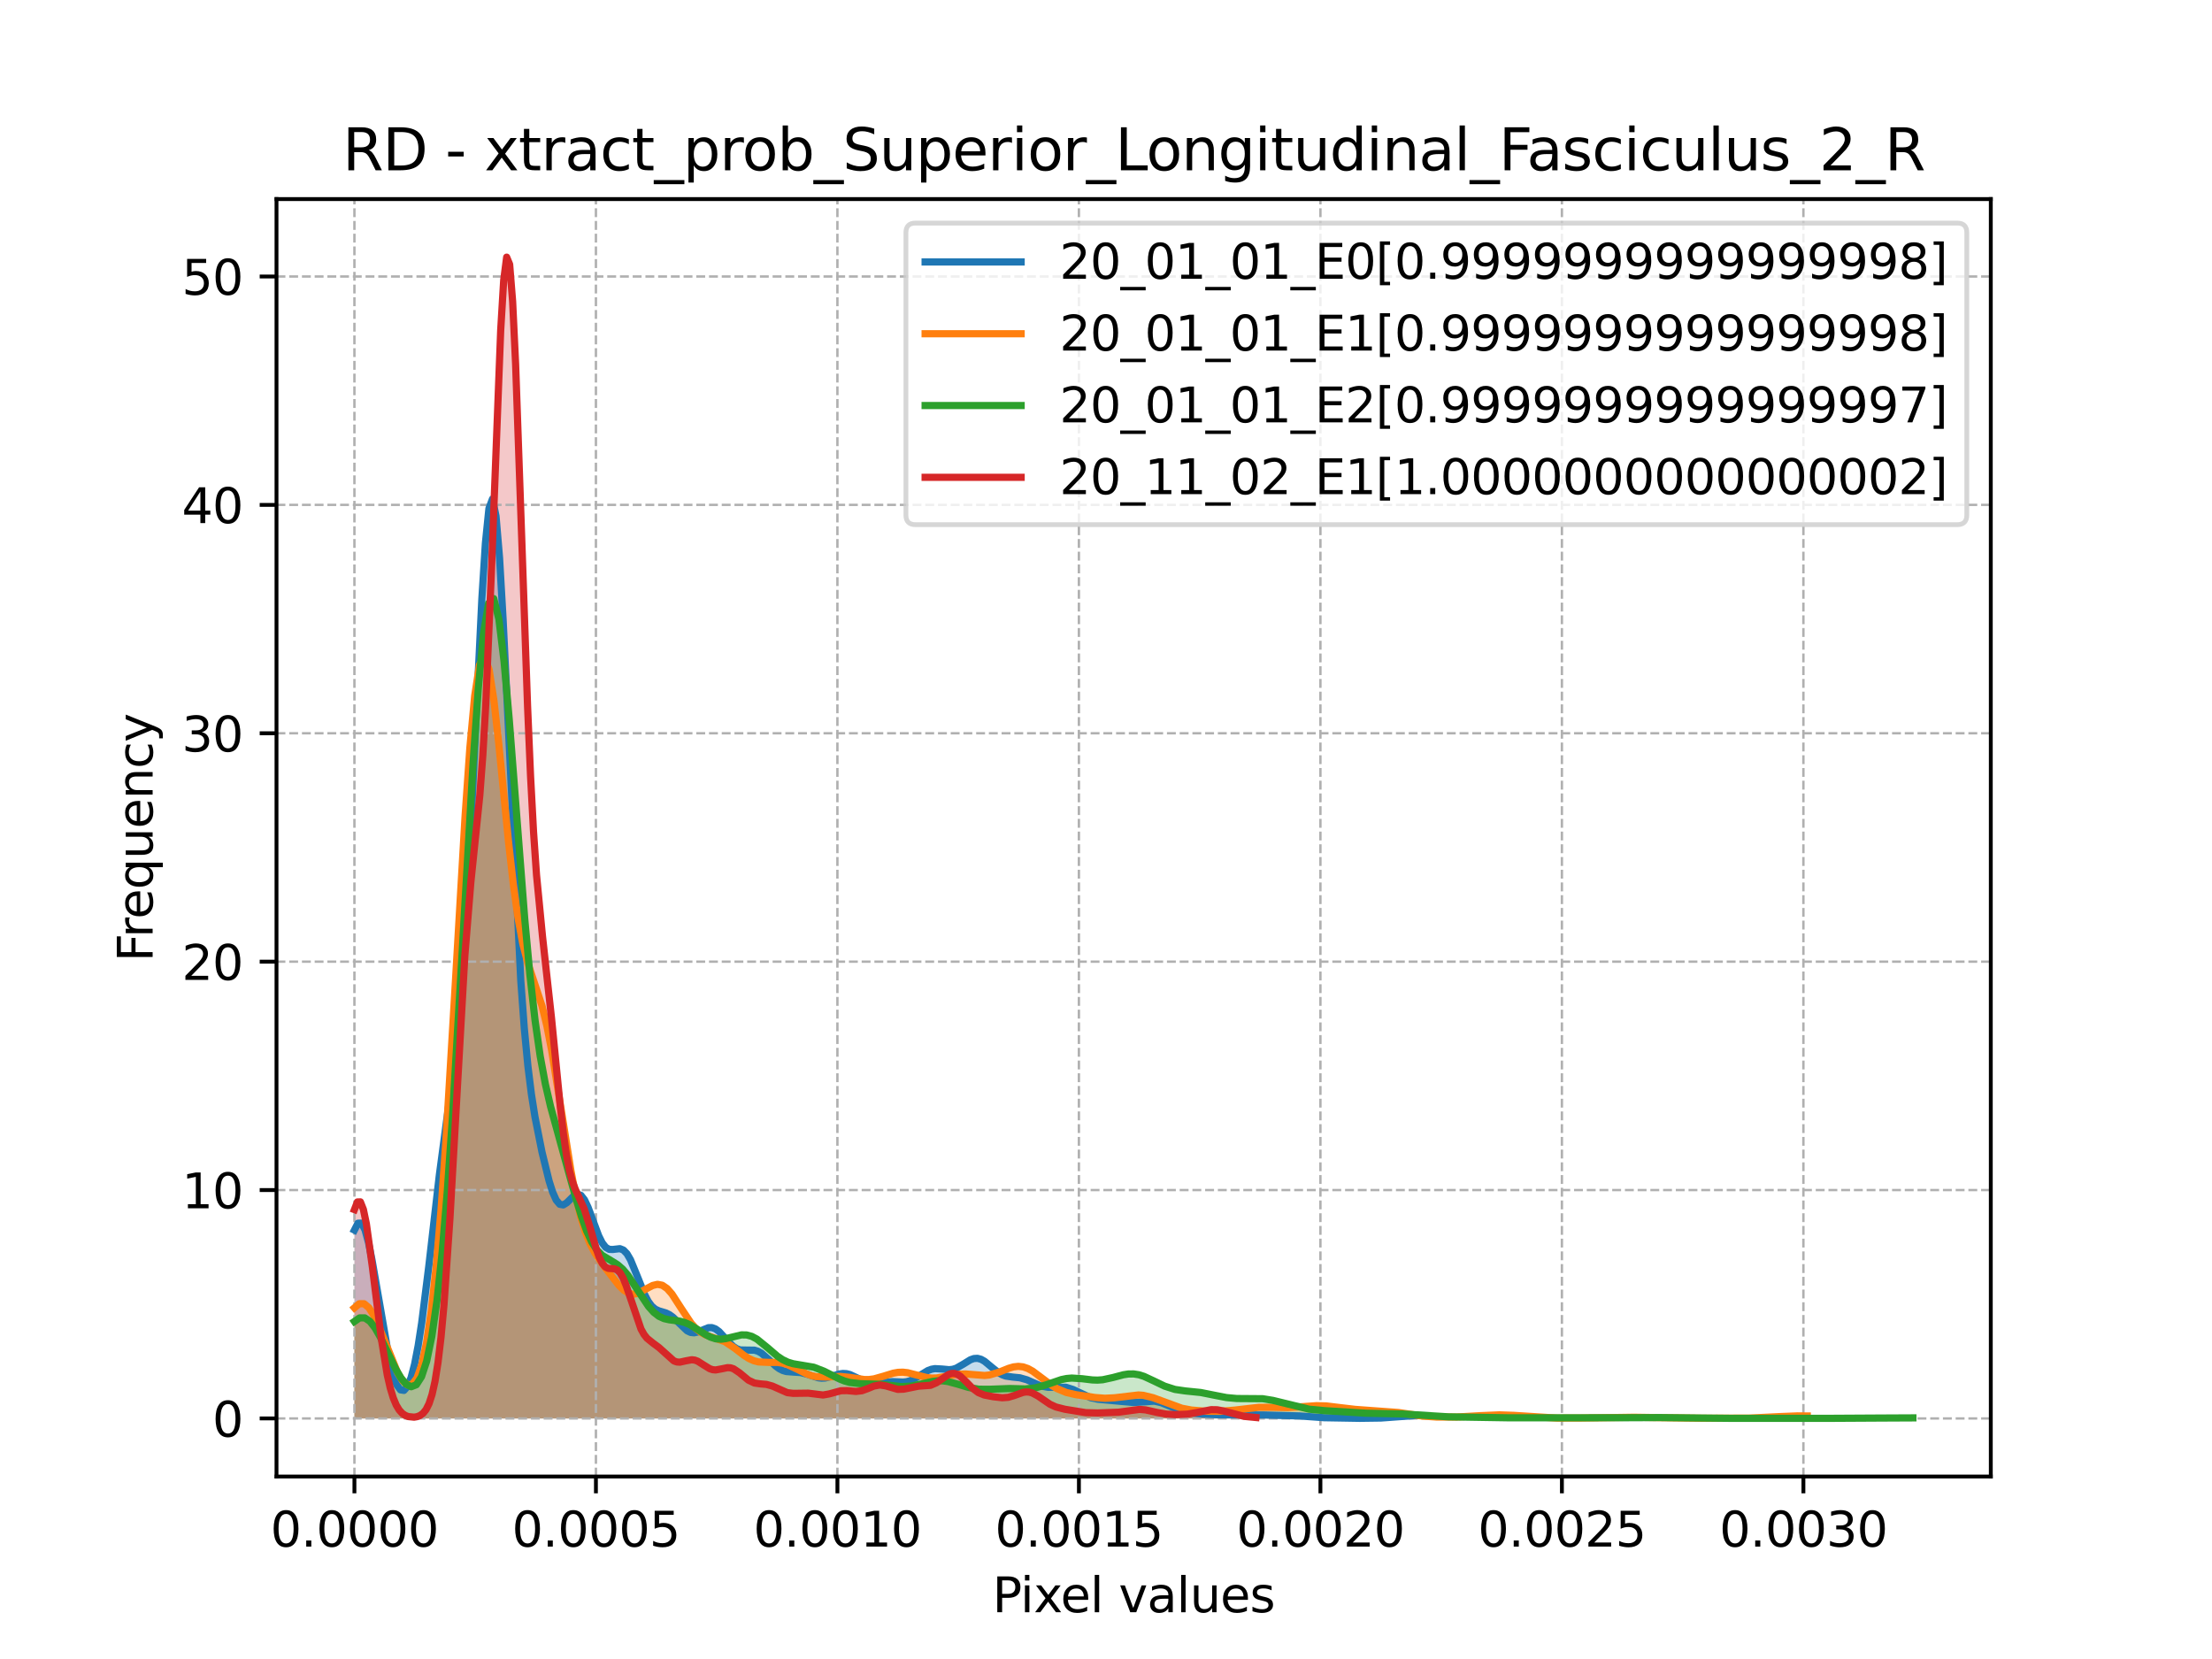 <?xml version="1.0" encoding="utf-8" standalone="no"?>
<!DOCTYPE svg PUBLIC "-//W3C//DTD SVG 1.1//EN"
  "http://www.w3.org/Graphics/SVG/1.1/DTD/svg11.dtd">
<svg xmlns:xlink="http://www.w3.org/1999/xlink" width="460.8pt" height="345.6pt" viewBox="0 0 460.8 345.6" xmlns="http://www.w3.org/2000/svg" version="1.1">
 <defs>
  <style type="text/css">*{stroke-linejoin: round; stroke-linecap: butt}</style>
 </defs>
 <g id="figure_1">
  <g id="patch_1">
   <path d="M 0 345.6 
L 460.8 345.6 
L 460.8 0 
L 0 0 
z
" style="fill: #ffffff"/>
  </g>
  <g id="axes_1">
   <g id="patch_2">
    <path d="M 57.6 307.584 
L 414.72 307.584 
L 414.72 41.472 
L 57.6 41.472 
z
" style="fill: #ffffff"/>
   </g>
   <g id="PolyCollection_1">
    <path d="M 73.833 256.254 
L 73.833 295.488 
L 74.57 295.488 
L 75.307 295.488 
L 76.045 295.488 
L 76.782 295.488 
L 77.52 295.488 
L 78.257 295.488 
L 78.994 295.488 
L 79.732 295.488 
L 80.469 295.488 
L 81.207 295.488 
L 81.944 295.488 
L 82.681 295.488 
L 83.419 295.488 
L 84.156 295.488 
L 84.893 295.488 
L 85.631 295.488 
L 86.368 295.488 
L 87.106 295.488 
L 87.843 295.488 
L 88.58 295.488 
L 89.318 295.488 
L 90.055 295.488 
L 90.792 295.488 
L 91.53 295.488 
L 92.267 295.488 
L 93.005 295.488 
L 93.742 295.488 
L 94.479 295.488 
L 95.217 295.488 
L 95.954 295.488 
L 96.692 295.488 
L 97.429 295.488 
L 98.166 295.488 
L 98.904 295.488 
L 99.641 295.488 
L 100.378 295.488 
L 101.116 295.488 
L 101.853 295.488 
L 102.591 295.488 
L 103.328 295.488 
L 104.065 295.488 
L 104.803 295.488 
L 105.54 295.488 
L 106.277 295.488 
L 107.015 295.488 
L 107.752 295.488 
L 108.49 295.488 
L 109.227 295.488 
L 109.964 295.488 
L 110.702 295.488 
L 111.439 295.488 
L 112.177 295.488 
L 112.914 295.488 
L 113.651 295.488 
L 114.389 295.488 
L 115.126 295.488 
L 115.863 295.488 
L 116.601 295.488 
L 117.338 295.488 
L 118.076 295.488 
L 118.813 295.488 
L 119.55 295.488 
L 120.288 295.488 
L 121.025 295.488 
L 121.762 295.488 
L 122.5 295.488 
L 123.237 295.488 
L 123.975 295.488 
L 124.712 295.488 
L 125.449 295.488 
L 126.187 295.488 
L 126.924 295.488 
L 127.662 295.488 
L 128.399 295.488 
L 129.136 295.488 
L 129.874 295.488 
L 130.611 295.488 
L 131.348 295.488 
L 132.086 295.488 
L 132.823 295.488 
L 133.561 295.488 
L 134.298 295.488 
L 135.035 295.488 
L 135.773 295.488 
L 136.51 295.488 
L 137.247 295.488 
L 137.985 295.488 
L 138.722 295.488 
L 139.46 295.488 
L 140.197 295.488 
L 140.934 295.488 
L 141.672 295.488 
L 142.409 295.488 
L 143.147 295.488 
L 143.884 295.488 
L 144.621 295.488 
L 145.359 295.488 
L 146.096 295.488 
L 146.833 295.488 
L 147.571 295.488 
L 148.308 295.488 
L 149.046 295.488 
L 149.783 295.488 
L 150.52 295.488 
L 151.258 295.488 
L 151.995 295.488 
L 152.732 295.488 
L 153.47 295.488 
L 154.207 295.488 
L 154.945 295.488 
L 155.682 295.488 
L 156.419 295.488 
L 157.157 295.488 
L 157.894 295.488 
L 158.632 295.488 
L 159.369 295.488 
L 160.106 295.488 
L 160.844 295.488 
L 161.581 295.488 
L 162.318 295.488 
L 163.056 295.488 
L 163.793 295.488 
L 164.531 295.488 
L 165.268 295.488 
L 166.005 295.488 
L 166.743 295.488 
L 167.48 295.488 
L 168.217 295.488 
L 168.955 295.488 
L 169.692 295.488 
L 170.43 295.488 
L 171.167 295.488 
L 171.904 295.488 
L 172.642 295.488 
L 173.379 295.488 
L 174.117 295.488 
L 174.854 295.488 
L 175.591 295.488 
L 176.329 295.488 
L 177.066 295.488 
L 177.803 295.488 
L 178.541 295.488 
L 179.278 295.488 
L 180.016 295.488 
L 180.753 295.488 
L 181.49 295.488 
L 182.228 295.488 
L 182.965 295.488 
L 183.702 295.488 
L 184.44 295.488 
L 185.177 295.488 
L 185.915 295.488 
L 186.652 295.488 
L 187.389 295.488 
L 188.127 295.488 
L 188.864 295.488 
L 189.602 295.488 
L 190.339 295.488 
L 191.076 295.488 
L 191.814 295.488 
L 192.551 295.488 
L 193.288 295.488 
L 194.026 295.488 
L 194.763 295.488 
L 195.501 295.488 
L 196.238 295.488 
L 196.975 295.488 
L 197.713 295.488 
L 198.45 295.488 
L 199.187 295.488 
L 199.925 295.488 
L 200.662 295.488 
L 201.4 295.488 
L 202.137 295.488 
L 202.874 295.488 
L 203.612 295.488 
L 204.349 295.488 
L 205.087 295.488 
L 205.824 295.488 
L 206.561 295.488 
L 207.299 295.488 
L 208.036 295.488 
L 208.773 295.488 
L 209.511 295.488 
L 210.248 295.488 
L 210.986 295.488 
L 211.723 295.488 
L 212.46 295.488 
L 213.198 295.488 
L 213.935 295.488 
L 214.672 295.488 
L 215.41 295.488 
L 216.147 295.488 
L 216.885 295.488 
L 217.622 295.488 
L 218.359 295.488 
L 219.097 295.488 
L 219.834 295.488 
L 220.572 295.488 
L 221.309 295.488 
L 222.046 295.488 
L 222.784 295.488 
L 223.521 295.488 
L 224.258 295.488 
L 224.996 295.488 
L 225.733 295.488 
L 226.471 295.488 
L 227.208 295.488 
L 227.945 295.488 
L 228.683 295.488 
L 229.42 295.488 
L 230.157 295.488 
L 230.895 295.488 
L 231.632 295.488 
L 232.37 295.488 
L 233.107 295.488 
L 233.844 295.488 
L 234.582 295.488 
L 235.319 295.488 
L 236.057 295.488 
L 236.794 295.488 
L 237.531 295.488 
L 238.269 295.488 
L 239.006 295.488 
L 239.743 295.488 
L 240.481 295.488 
L 241.218 295.488 
L 241.956 295.488 
L 242.693 295.488 
L 243.43 295.488 
L 244.168 295.488 
L 244.905 295.488 
L 245.642 295.488 
L 246.38 295.488 
L 247.117 295.488 
L 247.855 295.488 
L 248.592 295.488 
L 249.329 295.488 
L 250.067 295.488 
L 250.804 295.488 
L 251.542 295.488 
L 252.279 295.488 
L 253.016 295.488 
L 253.754 295.488 
L 254.491 295.488 
L 255.228 295.488 
L 255.966 295.488 
L 256.703 295.488 
L 257.441 295.488 
L 258.178 295.488 
L 258.915 295.488 
L 259.653 295.488 
L 260.39 295.488 
L 261.127 295.488 
L 261.865 295.488 
L 262.602 295.488 
L 263.34 295.488 
L 264.077 295.488 
L 264.814 295.488 
L 265.552 295.488 
L 266.289 295.488 
L 267.027 295.488 
L 267.764 295.488 
L 268.501 295.488 
L 269.239 295.488 
L 269.976 295.488 
L 270.713 295.488 
L 271.451 295.488 
L 272.188 295.488 
L 272.926 295.488 
L 273.663 295.488 
L 274.4 295.488 
L 275.138 295.488 
L 275.875 295.488 
L 276.612 295.488 
L 277.35 295.488 
L 278.087 295.488 
L 278.825 295.488 
L 279.562 295.488 
L 280.299 295.488 
L 281.037 295.488 
L 281.774 295.488 
L 282.512 295.488 
L 283.249 295.488 
L 283.986 295.488 
L 284.724 295.488 
L 285.461 295.488 
L 286.198 295.488 
L 286.936 295.488 
L 287.673 295.488 
L 288.411 295.488 
L 289.148 295.488 
L 289.885 295.488 
L 290.623 295.488 
L 291.36 295.488 
L 292.097 295.488 
L 292.835 295.488 
L 293.572 295.488 
L 294.31 295.488 
L 295.047 295.488 
L 295.784 295.488 
L 296.522 295.488 
L 296.522 294.9 
L 296.522 294.9 
L 295.784 294.879 
L 295.047 294.878 
L 294.31 294.9 
L 293.572 294.94 
L 292.835 294.995 
L 292.097 295.061 
L 291.36 295.131 
L 290.623 295.199 
L 289.885 295.263 
L 289.148 295.318 
L 288.411 295.364 
L 287.673 295.4 
L 286.936 295.427 
L 286.198 295.445 
L 285.461 295.457 
L 284.724 295.463 
L 283.986 295.464 
L 283.249 295.461 
L 282.512 295.456 
L 281.774 295.449 
L 281.037 295.44 
L 280.299 295.43 
L 279.562 295.419 
L 278.825 295.407 
L 278.087 295.394 
L 277.35 295.378 
L 276.612 295.36 
L 275.875 295.337 
L 275.138 295.307 
L 274.4 295.268 
L 273.663 295.221 
L 272.926 295.165 
L 272.188 295.101 
L 271.451 295.033 
L 270.713 294.965 
L 269.976 294.902 
L 269.239 294.848 
L 268.501 294.808 
L 267.764 294.782 
L 267.027 294.771 
L 266.289 294.77 
L 265.552 294.774 
L 264.814 294.779 
L 264.077 294.778 
L 263.34 294.767 
L 262.602 294.746 
L 261.865 294.717 
L 261.127 294.683 
L 260.39 294.65 
L 259.653 294.624 
L 258.915 294.611 
L 258.178 294.61 
L 257.441 294.624 
L 256.703 294.647 
L 255.966 294.674 
L 255.228 294.698 
L 254.491 294.715 
L 253.754 294.719 
L 253.016 294.709 
L 252.279 294.686 
L 251.542 294.651 
L 250.804 294.606 
L 250.067 294.55 
L 249.329 294.483 
L 248.592 294.397 
L 247.855 294.286 
L 247.117 294.139 
L 246.38 293.95 
L 245.642 293.714 
L 244.905 293.435 
L 244.168 293.126 
L 243.43 292.804 
L 242.693 292.495 
L 241.956 292.225 
L 241.218 292.017 
L 240.481 291.886 
L 239.743 291.836 
L 239.006 291.856 
L 238.269 291.928 
L 237.531 292.022 
L 236.794 292.11 
L 236.057 292.166 
L 235.319 292.176 
L 234.582 292.136 
L 233.844 292.055 
L 233.107 291.95 
L 232.37 291.841 
L 231.632 291.745 
L 230.895 291.671 
L 230.157 291.615 
L 229.42 291.561 
L 228.683 291.486 
L 227.945 291.364 
L 227.208 291.174 
L 226.471 290.907 
L 225.733 290.572 
L 224.996 290.192 
L 224.258 289.804 
L 223.521 289.45 
L 222.784 289.169 
L 222.046 288.985 
L 221.309 288.903 
L 220.572 288.905 
L 219.834 288.954 
L 219.097 289.004 
L 218.359 289.005 
L 217.622 288.922 
L 216.885 288.738 
L 216.147 288.461 
L 215.41 288.122 
L 214.672 287.766 
L 213.935 287.441 
L 213.198 287.186 
L 212.46 287.018 
L 211.723 286.926 
L 210.986 286.873 
L 210.248 286.804 
L 209.511 286.659 
L 208.773 286.391 
L 208.036 285.975 
L 207.299 285.425 
L 206.561 284.788 
L 205.824 284.139 
L 205.087 283.567 
L 204.349 283.156 
L 203.612 282.963 
L 202.874 283.01 
L 202.137 283.274 
L 201.4 283.695 
L 200.662 284.185 
L 199.925 284.655 
L 199.187 285.027 
L 198.45 285.255 
L 197.713 285.332 
L 196.975 285.291 
L 196.238 285.192 
L 195.501 285.109 
L 194.763 285.11 
L 194.026 285.241 
L 193.288 285.517 
L 192.551 285.915 
L 191.814 286.388 
L 191.076 286.871 
L 190.339 287.3 
L 189.602 287.628 
L 188.864 287.83 
L 188.127 287.914 
L 187.389 287.908 
L 186.652 287.859 
L 185.915 287.815 
L 185.177 287.809 
L 184.44 287.857 
L 183.702 287.949 
L 182.965 288.051 
L 182.228 288.119 
L 181.49 288.109 
L 180.753 287.99 
L 180.016 287.753 
L 179.278 287.419 
L 178.541 287.032 
L 177.803 286.653 
L 177.066 286.345 
L 176.329 286.158 
L 175.591 286.118 
L 174.854 286.219 
L 174.117 286.425 
L 173.379 286.679 
L 172.642 286.913 
L 171.904 287.069 
L 171.167 287.107 
L 170.43 287.017 
L 169.692 286.82 
L 168.955 286.561 
L 168.217 286.294 
L 167.48 286.071 
L 166.743 285.923 
L 166.005 285.852 
L 165.268 285.831 
L 164.531 285.807 
L 163.793 285.715 
L 163.056 285.497 
L 162.318 285.117 
L 161.581 284.573 
L 160.844 283.903 
L 160.106 283.175 
L 159.369 282.477 
L 158.632 281.893 
L 157.894 281.481 
L 157.157 281.262 
L 156.419 281.208 
L 155.682 281.248 
L 154.945 281.285 
L 154.207 281.215 
L 153.47 280.959 
L 152.732 280.479 
L 151.995 279.792 
L 151.258 278.97 
L 150.52 278.124 
L 149.783 277.376 
L 149.046 276.835 
L 148.308 276.567 
L 147.571 276.578 
L 146.833 276.809 
L 146.096 277.153 
L 145.359 277.475 
L 144.621 277.647 
L 143.884 277.577 
L 143.147 277.232 
L 142.409 276.642 
L 141.672 275.896 
L 140.934 275.113 
L 140.197 274.409 
L 139.46 273.867 
L 138.722 273.506 
L 137.985 273.277 
L 137.247 273.066 
L 136.51 272.723 
L 135.773 272.104 
L 135.035 271.105 
L 134.298 269.7 
L 133.561 267.955 
L 132.823 266.022 
L 132.086 264.11 
L 131.348 262.435 
L 130.611 261.173 
L 129.874 260.409 
L 129.136 260.116 
L 128.399 260.151 
L 127.662 260.287 
L 126.924 260.264 
L 126.187 259.852 
L 125.449 258.91 
L 124.712 257.426 
L 123.975 255.525 
L 123.237 253.447 
L 122.5 251.491 
L 121.762 249.943 
L 121.025 249.01 
L 120.288 248.758 
L 119.55 249.101 
L 118.813 249.807 
L 118.076 250.555 
L 117.338 251.005 
L 116.601 250.875 
L 115.863 249.997 
L 115.126 248.348 
L 114.389 246.027 
L 113.651 243.205 
L 112.914 240.031 
L 112.177 236.551 
L 111.439 232.633 
L 110.702 227.951 
L 109.964 222.016 
L 109.227 214.288 
L 108.49 204.314 
L 107.752 191.903 
L 107.015 177.264 
L 106.277 161.085 
L 105.54 144.511 
L 104.803 129.021 
L 104.065 116.206 
L 103.328 107.505 
L 102.591 103.94 
L 101.853 105.924 
L 101.116 113.179 
L 100.378 124.791 
L 99.641 139.385 
L 98.904 155.378 
L 98.166 171.256 
L 97.429 185.812 
L 96.692 198.299 
L 95.954 208.47 
L 95.217 216.528 
L 94.479 222.983 
L 93.742 228.487 
L 93.005 233.666 
L 92.267 238.997 
L 91.53 244.736 
L 90.792 250.914 
L 90.055 257.372 
L 89.318 263.838 
L 88.58 270.002 
L 87.843 275.575 
L 87.106 280.342 
L 86.368 284.166 
L 85.631 286.99 
L 84.893 288.807 
L 84.156 289.643 
L 83.419 289.528 
L 82.681 288.492 
L 81.944 286.564 
L 81.207 283.791 
L 80.469 280.258 
L 79.732 276.111 
L 78.994 271.576 
L 78.257 266.952 
L 77.52 262.6 
L 76.782 258.901 
L 76.045 256.209 
L 75.307 254.797 
L 74.57 254.812 
L 73.833 256.254 
z
" clip-path="url(#pe0794ca03e)" style="fill: #1f77b4; fill-opacity: 0.25"/>
   </g>
   <g id="PolyCollection_2">
    <path d="M 73.833 272.444 
L 73.833 295.488 
L 74.835 295.488 
L 75.837 295.488 
L 76.839 295.488 
L 77.841 295.488 
L 78.844 295.488 
L 79.846 295.488 
L 80.848 295.488 
L 81.85 295.488 
L 82.852 295.488 
L 83.854 295.488 
L 84.856 295.488 
L 85.859 295.488 
L 86.861 295.488 
L 87.863 295.488 
L 88.865 295.488 
L 89.867 295.488 
L 90.869 295.488 
L 91.872 295.488 
L 92.874 295.488 
L 93.876 295.488 
L 94.878 295.488 
L 95.88 295.488 
L 96.882 295.488 
L 97.884 295.488 
L 98.887 295.488 
L 99.889 295.488 
L 100.891 295.488 
L 101.893 295.488 
L 102.895 295.488 
L 103.897 295.488 
L 104.9 295.488 
L 105.902 295.488 
L 106.904 295.488 
L 107.906 295.488 
L 108.908 295.488 
L 109.91 295.488 
L 110.912 295.488 
L 111.915 295.488 
L 112.917 295.488 
L 113.919 295.488 
L 114.921 295.488 
L 115.923 295.488 
L 116.925 295.488 
L 117.928 295.488 
L 118.93 295.488 
L 119.932 295.488 
L 120.934 295.488 
L 121.936 295.488 
L 122.938 295.488 
L 123.941 295.488 
L 124.943 295.488 
L 125.945 295.488 
L 126.947 295.488 
L 127.949 295.488 
L 128.951 295.488 
L 129.953 295.488 
L 130.956 295.488 
L 131.958 295.488 
L 132.96 295.488 
L 133.962 295.488 
L 134.964 295.488 
L 135.966 295.488 
L 136.969 295.488 
L 137.971 295.488 
L 138.973 295.488 
L 139.975 295.488 
L 140.977 295.488 
L 141.979 295.488 
L 142.981 295.488 
L 143.984 295.488 
L 144.986 295.488 
L 145.988 295.488 
L 146.99 295.488 
L 147.992 295.488 
L 148.994 295.488 
L 149.997 295.488 
L 150.999 295.488 
L 152.001 295.488 
L 153.003 295.488 
L 154.005 295.488 
L 155.007 295.488 
L 156.009 295.488 
L 157.012 295.488 
L 158.014 295.488 
L 159.016 295.488 
L 160.018 295.488 
L 161.02 295.488 
L 162.022 295.488 
L 163.025 295.488 
L 164.027 295.488 
L 165.029 295.488 
L 166.031 295.488 
L 167.033 295.488 
L 168.035 295.488 
L 169.038 295.488 
L 170.04 295.488 
L 171.042 295.488 
L 172.044 295.488 
L 173.046 295.488 
L 174.048 295.488 
L 175.05 295.488 
L 176.053 295.488 
L 177.055 295.488 
L 178.057 295.488 
L 179.059 295.488 
L 180.061 295.488 
L 181.063 295.488 
L 182.066 295.488 
L 183.068 295.488 
L 184.07 295.488 
L 185.072 295.488 
L 186.074 295.488 
L 187.076 295.488 
L 188.078 295.488 
L 189.081 295.488 
L 190.083 295.488 
L 191.085 295.488 
L 192.087 295.488 
L 193.089 295.488 
L 194.091 295.488 
L 195.094 295.488 
L 196.096 295.488 
L 197.098 295.488 
L 198.1 295.488 
L 199.102 295.488 
L 200.104 295.488 
L 201.107 295.488 
L 202.109 295.488 
L 203.111 295.488 
L 204.113 295.488 
L 205.115 295.488 
L 206.117 295.488 
L 207.119 295.488 
L 208.122 295.488 
L 209.124 295.488 
L 210.126 295.488 
L 211.128 295.488 
L 212.13 295.488 
L 213.132 295.488 
L 214.135 295.488 
L 215.137 295.488 
L 216.139 295.488 
L 217.141 295.488 
L 218.143 295.488 
L 219.145 295.488 
L 220.147 295.488 
L 221.15 295.488 
L 222.152 295.488 
L 223.154 295.488 
L 224.156 295.488 
L 225.158 295.488 
L 226.16 295.488 
L 227.163 295.488 
L 228.165 295.488 
L 229.167 295.488 
L 230.169 295.488 
L 231.171 295.488 
L 232.173 295.488 
L 233.175 295.488 
L 234.178 295.488 
L 235.18 295.488 
L 236.182 295.488 
L 237.184 295.488 
L 238.186 295.488 
L 239.188 295.488 
L 240.191 295.488 
L 241.193 295.488 
L 242.195 295.488 
L 243.197 295.488 
L 244.199 295.488 
L 245.201 295.488 
L 246.204 295.488 
L 247.206 295.488 
L 248.208 295.488 
L 249.21 295.488 
L 250.212 295.488 
L 251.214 295.488 
L 252.216 295.488 
L 253.219 295.488 
L 254.221 295.488 
L 255.223 295.488 
L 256.225 295.488 
L 257.227 295.488 
L 258.229 295.488 
L 259.232 295.488 
L 260.234 295.488 
L 261.236 295.488 
L 262.238 295.488 
L 263.24 295.488 
L 264.242 295.488 
L 265.244 295.488 
L 266.247 295.488 
L 267.249 295.488 
L 268.251 295.488 
L 269.253 295.488 
L 270.255 295.488 
L 271.257 295.488 
L 272.26 295.488 
L 273.262 295.488 
L 274.264 295.488 
L 275.266 295.488 
L 276.268 295.488 
L 277.27 295.488 
L 278.272 295.488 
L 279.275 295.488 
L 280.277 295.488 
L 281.279 295.488 
L 282.281 295.488 
L 283.283 295.488 
L 284.285 295.488 
L 285.288 295.488 
L 286.29 295.488 
L 287.292 295.488 
L 288.294 295.488 
L 289.296 295.488 
L 290.298 295.488 
L 291.301 295.488 
L 292.303 295.488 
L 293.305 295.488 
L 294.307 295.488 
L 295.309 295.488 
L 296.311 295.488 
L 297.313 295.488 
L 298.316 295.488 
L 299.318 295.488 
L 300.32 295.488 
L 301.322 295.488 
L 302.324 295.488 
L 303.326 295.488 
L 304.329 295.488 
L 305.331 295.488 
L 306.333 295.488 
L 307.335 295.488 
L 308.337 295.488 
L 309.339 295.488 
L 310.341 295.488 
L 311.344 295.488 
L 312.346 295.488 
L 313.348 295.488 
L 314.35 295.488 
L 315.352 295.488 
L 316.354 295.488 
L 317.357 295.488 
L 318.359 295.488 
L 319.361 295.488 
L 320.363 295.488 
L 321.365 295.488 
L 322.367 295.488 
L 323.37 295.488 
L 324.372 295.488 
L 325.374 295.488 
L 326.376 295.488 
L 327.378 295.488 
L 328.38 295.488 
L 329.382 295.488 
L 330.385 295.488 
L 331.387 295.488 
L 332.389 295.488 
L 333.391 295.488 
L 334.393 295.488 
L 335.395 295.488 
L 336.398 295.488 
L 337.4 295.488 
L 338.402 295.488 
L 339.404 295.488 
L 340.406 295.488 
L 341.408 295.488 
L 342.41 295.488 
L 343.413 295.488 
L 344.415 295.488 
L 345.417 295.488 
L 346.419 295.488 
L 347.421 295.488 
L 348.423 295.488 
L 349.426 295.488 
L 350.428 295.488 
L 351.43 295.488 
L 352.432 295.488 
L 353.434 295.488 
L 354.436 295.488 
L 355.438 295.488 
L 356.441 295.488 
L 357.443 295.488 
L 358.445 295.488 
L 359.447 295.488 
L 360.449 295.488 
L 361.451 295.488 
L 362.454 295.488 
L 363.456 295.488 
L 364.458 295.488 
L 365.46 295.488 
L 366.462 295.488 
L 367.464 295.488 
L 368.467 295.488 
L 369.469 295.488 
L 370.471 295.488 
L 371.473 295.488 
L 372.475 295.488 
L 373.477 295.488 
L 374.479 295.488 
L 375.482 295.488 
L 376.484 295.488 
L 376.484 294.974 
L 376.484 294.974 
L 375.482 294.955 
L 374.479 294.955 
L 373.477 294.974 
L 372.475 295.009 
L 371.473 295.058 
L 370.471 295.115 
L 369.469 295.176 
L 368.467 295.236 
L 367.464 295.291 
L 366.462 295.34 
L 365.46 295.38 
L 364.458 295.412 
L 363.456 295.435 
L 362.454 295.451 
L 361.451 295.462 
L 360.449 295.467 
L 359.447 295.469 
L 358.445 295.467 
L 357.443 295.464 
L 356.441 295.458 
L 355.438 295.452 
L 354.436 295.445 
L 353.434 295.437 
L 352.432 295.43 
L 351.43 295.423 
L 350.428 295.416 
L 349.426 295.408 
L 348.423 295.399 
L 347.421 295.388 
L 346.419 295.375 
L 345.417 295.358 
L 344.415 295.337 
L 343.413 295.314 
L 342.41 295.289 
L 341.408 295.264 
L 340.406 295.241 
L 339.404 295.224 
L 338.402 295.213 
L 337.4 295.211 
L 336.398 295.219 
L 335.395 295.234 
L 334.393 295.257 
L 333.391 295.285 
L 332.389 295.316 
L 331.387 295.346 
L 330.385 295.375 
L 329.382 295.399 
L 328.38 295.418 
L 327.378 295.429 
L 326.376 295.433 
L 325.374 295.429 
L 324.372 295.414 
L 323.37 295.388 
L 322.367 295.35 
L 321.365 295.3 
L 320.363 295.237 
L 319.361 295.164 
L 318.359 295.082 
L 317.357 294.998 
L 316.354 294.916 
L 315.352 294.844 
L 314.35 294.788 
L 313.348 294.752 
L 312.346 294.741 
L 311.344 294.755 
L 310.341 294.791 
L 309.339 294.845 
L 308.337 294.91 
L 307.335 294.98 
L 306.333 295.049 
L 305.331 295.111 
L 304.329 295.161 
L 303.326 295.199 
L 302.324 295.222 
L 301.322 295.23 
L 300.32 295.222 
L 299.318 295.196 
L 298.316 295.15 
L 297.313 295.082 
L 296.311 294.99 
L 295.309 294.873 
L 294.307 294.735 
L 293.305 294.579 
L 292.303 294.414 
L 291.301 294.251 
L 290.298 294.099 
L 289.296 293.97 
L 288.294 293.87 
L 287.292 293.799 
L 286.29 293.754 
L 285.288 293.725 
L 284.285 293.698 
L 283.283 293.658 
L 282.281 293.595 
L 281.279 293.503 
L 280.277 293.382 
L 279.275 293.242 
L 278.272 293.1 
L 277.27 292.972 
L 276.268 292.877 
L 275.266 292.827 
L 274.264 292.826 
L 273.262 292.871 
L 272.26 292.948 
L 271.257 293.04 
L 270.255 293.126 
L 269.253 293.191 
L 268.251 293.225 
L 267.249 293.226 
L 266.247 293.203 
L 265.244 293.169 
L 264.242 293.143 
L 263.24 293.139 
L 262.238 293.17 
L 261.236 293.241 
L 260.234 293.346 
L 259.232 293.476 
L 258.229 293.615 
L 257.227 293.748 
L 256.225 293.862 
L 255.223 293.947 
L 254.221 294 
L 253.219 294.022 
L 252.216 294.016 
L 251.214 293.986 
L 250.212 293.932 
L 249.21 293.852 
L 248.208 293.737 
L 247.206 293.577 
L 246.204 293.361 
L 245.201 293.083 
L 244.199 292.743 
L 243.197 292.354 
L 242.195 291.938 
L 241.193 291.529 
L 240.191 291.16 
L 239.188 290.867 
L 238.186 290.675 
L 237.184 290.594 
L 236.182 290.618 
L 235.18 290.726 
L 234.178 290.882 
L 233.175 291.047 
L 232.173 291.184 
L 231.171 291.266 
L 230.169 291.281 
L 229.167 291.232 
L 228.165 291.131 
L 227.163 291 
L 226.16 290.855 
L 225.158 290.705 
L 224.156 290.544 
L 223.154 290.349 
L 222.152 290.091 
L 221.15 289.735 
L 220.147 289.257 
L 219.145 288.648 
L 218.143 287.928 
L 217.141 287.14 
L 216.139 286.352 
L 215.137 285.643 
L 214.135 285.089 
L 213.132 284.744 
L 212.13 284.636 
L 211.128 284.751 
L 210.126 285.043 
L 209.124 285.436 
L 208.122 285.846 
L 207.119 286.197 
L 206.117 286.434 
L 205.115 286.536 
L 204.113 286.516 
L 203.111 286.417 
L 202.109 286.298 
L 201.107 286.217 
L 200.104 286.216 
L 199.102 286.312 
L 198.1 286.491 
L 197.098 286.711 
L 196.096 286.917 
L 195.094 287.053 
L 194.091 287.076 
L 193.089 286.972 
L 192.087 286.757 
L 191.085 286.474 
L 190.083 286.186 
L 189.081 285.96 
L 188.078 285.849 
L 187.076 285.883 
L 186.074 286.059 
L 185.072 286.343 
L 184.07 286.678 
L 183.068 286.998 
L 182.066 287.243 
L 181.063 287.375 
L 180.061 287.382 
L 179.059 287.283 
L 178.057 287.119 
L 177.055 286.943 
L 176.053 286.805 
L 175.05 286.736 
L 174.048 286.742 
L 173.046 286.8 
L 172.044 286.864 
L 171.042 286.879 
L 170.04 286.791 
L 169.038 286.569 
L 168.035 286.207 
L 167.033 285.736 
L 166.031 285.209 
L 165.029 284.698 
L 164.027 284.269 
L 163.025 283.971 
L 162.022 283.817 
L 161.02 283.783 
L 160.018 283.81 
L 159.016 283.816 
L 158.014 283.72 
L 157.012 283.458 
L 156.009 283.003 
L 155.007 282.371 
L 154.005 281.619 
L 153.003 280.831 
L 152.001 280.098 
L 150.999 279.488 
L 149.997 279.031 
L 148.994 278.701 
L 147.992 278.424 
L 146.99 278.088 
L 145.988 277.571 
L 144.986 276.778 
L 143.984 275.664 
L 142.981 274.257 
L 141.979 272.658 
L 140.977 271.03 
L 139.975 269.56 
L 138.973 268.423 
L 137.971 267.74 
L 136.969 267.546 
L 135.966 267.784 
L 134.964 268.309 
L 133.962 268.922 
L 132.96 269.413 
L 131.958 269.607 
L 130.956 269.4 
L 129.953 268.776 
L 128.951 267.801 
L 127.949 266.593 
L 126.947 265.276 
L 125.945 263.93 
L 124.943 262.55 
L 123.941 261.027 
L 122.938 259.16 
L 121.936 256.696 
L 120.934 253.4 
L 119.932 249.122 
L 118.93 243.862 
L 117.928 237.805 
L 116.925 231.303 
L 115.923 224.819 
L 114.921 218.827 
L 113.919 213.692 
L 112.917 209.561 
L 111.915 206.301 
L 110.912 203.488 
L 109.91 200.489 
L 108.908 196.593 
L 107.906 191.199 
L 106.904 183.99 
L 105.902 175.074 
L 104.9 165.035 
L 103.897 154.885 
L 102.895 145.917 
L 101.893 139.484 
L 100.891 136.755 
L 99.889 138.501 
L 98.887 144.95 
L 97.884 155.76 
L 96.882 170.088 
L 95.88 186.748 
L 94.878 204.418 
L 93.876 221.835 
L 92.874 237.956 
L 91.872 252.052 
L 90.869 263.726 
L 89.867 272.88 
L 88.865 279.641 
L 87.863 284.268 
L 86.861 287.081 
L 85.859 288.395 
L 84.856 288.496 
L 83.854 287.627 
L 82.852 286.001 
L 81.85 283.822 
L 80.848 281.298 
L 79.846 278.657 
L 78.844 276.138 
L 77.841 273.984 
L 76.839 272.411 
L 75.837 271.586 
L 74.835 271.596 
L 73.833 272.444 
z
" clip-path="url(#pe0794ca03e)" style="fill: #ff7f0e; fill-opacity: 0.25"/>
   </g>
   <g id="PolyCollection_3">
    <path d="M 73.833 275.287 
L 73.833 295.488 
L 74.908 295.488 
L 75.983 295.488 
L 77.058 295.488 
L 78.133 295.488 
L 79.208 295.488 
L 80.283 295.488 
L 81.358 295.488 
L 82.433 295.488 
L 83.508 295.488 
L 84.583 295.488 
L 85.658 295.488 
L 86.733 295.488 
L 87.808 295.488 
L 88.883 295.488 
L 89.958 295.488 
L 91.033 295.488 
L 92.108 295.488 
L 93.183 295.488 
L 94.258 295.488 
L 95.333 295.488 
L 96.408 295.488 
L 97.483 295.488 
L 98.558 295.488 
L 99.633 295.488 
L 100.708 295.488 
L 101.783 295.488 
L 102.858 295.488 
L 103.933 295.488 
L 105.008 295.488 
L 106.083 295.488 
L 107.158 295.488 
L 108.233 295.488 
L 109.308 295.488 
L 110.383 295.488 
L 111.458 295.488 
L 112.533 295.488 
L 113.608 295.488 
L 114.683 295.488 
L 115.758 295.488 
L 116.833 295.488 
L 117.908 295.488 
L 118.983 295.488 
L 120.058 295.488 
L 121.133 295.488 
L 122.208 295.488 
L 123.283 295.488 
L 124.358 295.488 
L 125.433 295.488 
L 126.508 295.488 
L 127.583 295.488 
L 128.658 295.488 
L 129.734 295.488 
L 130.809 295.488 
L 131.884 295.488 
L 132.959 295.488 
L 134.034 295.488 
L 135.109 295.488 
L 136.184 295.488 
L 137.259 295.488 
L 138.334 295.488 
L 139.409 295.488 
L 140.484 295.488 
L 141.559 295.488 
L 142.634 295.488 
L 143.709 295.488 
L 144.784 295.488 
L 145.859 295.488 
L 146.934 295.488 
L 148.009 295.488 
L 149.084 295.488 
L 150.159 295.488 
L 151.234 295.488 
L 152.309 295.488 
L 153.384 295.488 
L 154.459 295.488 
L 155.534 295.488 
L 156.609 295.488 
L 157.684 295.488 
L 158.759 295.488 
L 159.834 295.488 
L 160.909 295.488 
L 161.984 295.488 
L 163.059 295.488 
L 164.134 295.488 
L 165.209 295.488 
L 166.284 295.488 
L 167.359 295.488 
L 168.434 295.488 
L 169.509 295.488 
L 170.584 295.488 
L 171.659 295.488 
L 172.734 295.488 
L 173.809 295.488 
L 174.884 295.488 
L 175.959 295.488 
L 177.034 295.488 
L 178.109 295.488 
L 179.184 295.488 
L 180.259 295.488 
L 181.334 295.488 
L 182.409 295.488 
L 183.484 295.488 
L 184.559 295.488 
L 185.634 295.488 
L 186.709 295.488 
L 187.784 295.488 
L 188.859 295.488 
L 189.934 295.488 
L 191.009 295.488 
L 192.084 295.488 
L 193.159 295.488 
L 194.234 295.488 
L 195.309 295.488 
L 196.384 295.488 
L 197.459 295.488 
L 198.534 295.488 
L 199.609 295.488 
L 200.685 295.488 
L 201.76 295.488 
L 202.835 295.488 
L 203.91 295.488 
L 204.985 295.488 
L 206.06 295.488 
L 207.135 295.488 
L 208.21 295.488 
L 209.285 295.488 
L 210.36 295.488 
L 211.435 295.488 
L 212.51 295.488 
L 213.585 295.488 
L 214.66 295.488 
L 215.735 295.488 
L 216.81 295.488 
L 217.885 295.488 
L 218.96 295.488 
L 220.035 295.488 
L 221.11 295.488 
L 222.185 295.488 
L 223.26 295.488 
L 224.335 295.488 
L 225.41 295.488 
L 226.485 295.488 
L 227.56 295.488 
L 228.635 295.488 
L 229.71 295.488 
L 230.785 295.488 
L 231.86 295.488 
L 232.935 295.488 
L 234.01 295.488 
L 235.085 295.488 
L 236.16 295.488 
L 237.235 295.488 
L 238.31 295.488 
L 239.385 295.488 
L 240.46 295.488 
L 241.535 295.488 
L 242.61 295.488 
L 243.685 295.488 
L 244.76 295.488 
L 245.835 295.488 
L 246.91 295.488 
L 247.985 295.488 
L 249.06 295.488 
L 250.135 295.488 
L 251.21 295.488 
L 252.285 295.488 
L 253.36 295.488 
L 254.435 295.488 
L 255.51 295.488 
L 256.585 295.488 
L 257.66 295.488 
L 258.735 295.488 
L 259.81 295.488 
L 260.885 295.488 
L 261.96 295.488 
L 263.035 295.488 
L 264.11 295.488 
L 265.185 295.488 
L 266.26 295.488 
L 267.335 295.488 
L 268.41 295.488 
L 269.485 295.488 
L 270.56 295.488 
L 271.635 295.488 
L 272.711 295.488 
L 273.786 295.488 
L 274.861 295.488 
L 275.936 295.488 
L 277.011 295.488 
L 278.086 295.488 
L 279.161 295.488 
L 280.236 295.488 
L 281.311 295.488 
L 282.386 295.488 
L 283.461 295.488 
L 284.536 295.488 
L 285.611 295.488 
L 286.686 295.488 
L 287.761 295.488 
L 288.836 295.488 
L 289.911 295.488 
L 290.986 295.488 
L 292.061 295.488 
L 293.136 295.488 
L 294.211 295.488 
L 295.286 295.488 
L 296.361 295.488 
L 297.436 295.488 
L 298.511 295.488 
L 299.586 295.488 
L 300.661 295.488 
L 301.736 295.488 
L 302.811 295.488 
L 303.886 295.488 
L 304.961 295.488 
L 306.036 295.488 
L 307.111 295.488 
L 308.186 295.488 
L 309.261 295.488 
L 310.336 295.488 
L 311.411 295.488 
L 312.486 295.488 
L 313.561 295.488 
L 314.636 295.488 
L 315.711 295.488 
L 316.786 295.488 
L 317.861 295.488 
L 318.936 295.488 
L 320.011 295.488 
L 321.086 295.488 
L 322.161 295.488 
L 323.236 295.488 
L 324.311 295.488 
L 325.386 295.488 
L 326.461 295.488 
L 327.536 295.488 
L 328.611 295.488 
L 329.686 295.488 
L 330.761 295.488 
L 331.836 295.488 
L 332.911 295.488 
L 333.986 295.488 
L 335.061 295.488 
L 336.136 295.488 
L 337.211 295.488 
L 338.286 295.488 
L 339.361 295.488 
L 340.436 295.488 
L 341.511 295.488 
L 342.586 295.488 
L 343.662 295.488 
L 344.737 295.488 
L 345.812 295.488 
L 346.887 295.488 
L 347.962 295.488 
L 349.037 295.488 
L 350.112 295.488 
L 351.187 295.488 
L 352.262 295.488 
L 353.337 295.488 
L 354.412 295.488 
L 355.487 295.488 
L 356.562 295.488 
L 357.637 295.488 
L 358.712 295.488 
L 359.787 295.488 
L 360.862 295.488 
L 361.937 295.488 
L 363.012 295.488 
L 364.087 295.488 
L 365.162 295.488 
L 366.237 295.488 
L 367.312 295.488 
L 368.387 295.488 
L 369.462 295.488 
L 370.537 295.488 
L 371.612 295.488 
L 372.687 295.488 
L 373.762 295.488 
L 374.837 295.488 
L 375.912 295.488 
L 376.987 295.488 
L 378.062 295.488 
L 379.137 295.488 
L 380.212 295.488 
L 381.287 295.488 
L 382.362 295.488 
L 383.437 295.488 
L 384.512 295.488 
L 385.587 295.488 
L 386.662 295.488 
L 387.737 295.488 
L 388.812 295.488 
L 389.887 295.488 
L 390.962 295.488 
L 392.037 295.488 
L 393.112 295.488 
L 394.187 295.488 
L 395.262 295.488 
L 396.337 295.488 
L 397.412 295.488 
L 398.487 295.488 
L 398.487 295.371 
L 398.487 295.371 
L 397.412 295.366 
L 396.337 295.366 
L 395.262 295.37 
L 394.187 295.378 
L 393.112 295.389 
L 392.037 295.402 
L 390.962 295.416 
L 389.887 295.43 
L 388.812 295.442 
L 387.737 295.453 
L 386.662 295.462 
L 385.587 295.468 
L 384.512 295.473 
L 383.437 295.475 
L 382.362 295.475 
L 381.287 295.474 
L 380.212 295.47 
L 379.137 295.466 
L 378.062 295.459 
L 376.987 295.452 
L 375.912 295.444 
L 374.837 295.436 
L 373.762 295.428 
L 372.687 295.422 
L 371.612 295.417 
L 370.537 295.415 
L 369.462 295.415 
L 368.387 295.418 
L 367.312 295.423 
L 366.237 295.43 
L 365.162 295.437 
L 364.087 295.446 
L 363.012 295.454 
L 361.937 295.461 
L 360.862 295.467 
L 359.787 295.471 
L 358.712 295.473 
L 357.637 295.473 
L 356.562 295.471 
L 355.487 295.465 
L 354.412 295.457 
L 353.337 295.445 
L 352.262 295.43 
L 351.187 295.412 
L 350.112 295.391 
L 349.037 295.368 
L 347.962 295.346 
L 346.887 295.325 
L 345.812 295.307 
L 344.737 295.293 
L 343.662 295.286 
L 342.586 295.285 
L 341.511 295.29 
L 340.436 295.3 
L 339.361 295.314 
L 338.286 295.329 
L 337.211 295.345 
L 336.136 295.359 
L 335.061 295.371 
L 333.986 295.38 
L 332.911 295.387 
L 331.836 295.392 
L 330.761 295.396 
L 329.686 295.399 
L 328.611 295.401 
L 327.536 295.403 
L 326.461 295.404 
L 325.386 295.405 
L 324.311 295.404 
L 323.236 295.401 
L 322.161 295.397 
L 321.086 295.392 
L 320.011 295.386 
L 318.936 295.38 
L 317.861 295.374 
L 316.786 295.369 
L 315.711 295.365 
L 314.636 295.36 
L 313.561 295.355 
L 312.486 295.348 
L 311.411 295.338 
L 310.336 295.325 
L 309.261 295.308 
L 308.186 295.289 
L 307.111 295.268 
L 306.036 295.246 
L 304.961 295.224 
L 303.886 295.202 
L 302.811 295.178 
L 301.736 295.152 
L 300.661 295.12 
L 299.586 295.08 
L 298.511 295.028 
L 297.436 294.963 
L 296.361 294.887 
L 295.286 294.802 
L 294.211 294.713 
L 293.136 294.627 
L 292.061 294.551 
L 290.986 294.49 
L 289.911 294.447 
L 288.836 294.423 
L 287.761 294.414 
L 286.686 294.412 
L 285.611 294.41 
L 284.536 294.398 
L 283.461 294.371 
L 282.386 294.326 
L 281.311 294.264 
L 280.236 294.188 
L 279.161 294.106 
L 278.086 294.024 
L 277.011 293.944 
L 275.936 293.866 
L 274.861 293.784 
L 273.786 293.685 
L 272.711 293.559 
L 271.635 293.392 
L 270.56 293.177 
L 269.485 292.915 
L 268.41 292.617 
L 267.335 292.303 
L 266.26 291.997 
L 265.185 291.727 
L 264.11 291.516 
L 263.035 291.377 
L 261.96 291.311 
L 260.885 291.302 
L 259.81 291.325 
L 258.735 291.347 
L 257.66 291.337 
L 256.585 291.273 
L 255.51 291.143 
L 254.435 290.954 
L 253.36 290.726 
L 252.285 290.487 
L 251.21 290.266 
L 250.135 290.084 
L 249.06 289.949 
L 247.985 289.85 
L 246.91 289.757 
L 245.835 289.635 
L 244.76 289.443 
L 243.685 289.152 
L 242.61 288.754 
L 241.535 288.264 
L 240.46 287.721 
L 239.385 287.184 
L 238.31 286.719 
L 237.235 286.384 
L 236.16 286.216 
L 235.085 286.225 
L 234.01 286.389 
L 232.935 286.656 
L 231.86 286.961 
L 230.785 287.236 
L 229.71 287.426 
L 228.635 287.503 
L 227.56 287.468 
L 226.485 287.353 
L 225.41 287.21 
L 224.335 287.1 
L 223.26 287.075 
L 222.185 287.169 
L 221.11 287.389 
L 220.035 287.714 
L 218.96 288.101 
L 217.885 288.495 
L 216.81 288.843 
L 215.735 289.108 
L 214.66 289.27 
L 213.585 289.335 
L 212.51 289.33 
L 211.435 289.291 
L 210.36 289.256 
L 209.285 289.25 
L 208.21 289.284 
L 207.135 289.347 
L 206.06 289.411 
L 204.985 289.44 
L 203.91 289.397 
L 202.835 289.261 
L 201.76 289.029 
L 200.685 288.721 
L 199.609 288.377 
L 198.534 288.051 
L 197.459 287.797 
L 196.384 287.656 
L 195.309 287.651 
L 194.234 287.774 
L 193.159 287.996 
L 192.084 288.267 
L 191.009 288.531 
L 189.934 288.736 
L 188.859 288.85 
L 187.784 288.861 
L 186.709 288.783 
L 185.634 288.649 
L 184.559 288.499 
L 183.484 288.373 
L 182.409 288.293 
L 181.334 288.261 
L 180.259 288.257 
L 179.184 288.241 
L 178.109 288.167 
L 177.034 287.993 
L 175.959 287.693 
L 174.884 287.27 
L 173.809 286.751 
L 172.734 286.188 
L 171.659 285.643 
L 170.584 285.172 
L 169.509 284.814 
L 168.434 284.571 
L 167.359 284.413 
L 166.284 284.278 
L 165.209 284.086 
L 164.134 283.762 
L 163.059 283.252 
L 161.984 282.543 
L 160.909 281.669 
L 159.834 280.707 
L 158.759 279.767 
L 157.684 278.963 
L 156.609 278.388 
L 155.534 278.095 
L 154.459 278.078 
L 153.384 278.273 
L 152.309 278.574 
L 151.234 278.851 
L 150.159 278.986 
L 149.084 278.895 
L 148.009 278.552 
L 146.934 277.99 
L 145.859 277.297 
L 144.784 276.583 
L 143.709 275.959 
L 142.634 275.498 
L 141.559 275.216 
L 140.484 275.064 
L 139.409 274.937 
L 138.334 274.695 
L 137.259 274.204 
L 136.184 273.37 
L 135.109 272.166 
L 134.034 270.649 
L 132.959 268.947 
L 131.884 267.231 
L 130.809 265.674 
L 129.734 264.404 
L 128.658 263.463 
L 127.583 262.786 
L 126.508 262.21 
L 125.433 261.505 
L 124.358 260.424 
L 123.283 258.767 
L 122.208 256.43 
L 121.133 253.434 
L 120.058 249.919 
L 118.983 246.099 
L 117.908 242.193 
L 116.833 238.337 
L 115.758 234.505 
L 114.683 230.472 
L 113.608 225.822 
L 112.533 220.019 
L 111.458 212.534 
L 110.383 203.001 
L 109.308 191.37 
L 108.233 178.02 
L 107.158 163.784 
L 106.083 149.894 
L 105.008 137.811 
L 103.933 129.006 
L 102.858 124.702 
L 101.783 125.667 
L 100.708 132.07 
L 99.633 143.459 
L 98.558 158.848 
L 97.483 176.891 
L 96.408 196.105 
L 95.333 215.087 
L 94.258 232.683 
L 93.183 248.086 
L 92.108 260.864 
L 91.033 270.913 
L 89.958 278.376 
L 88.883 283.55 
L 87.808 286.793 
L 86.733 288.465 
L 85.658 288.886 
L 84.583 288.329 
L 83.508 287.026 
L 82.433 285.184 
L 81.358 283.01 
L 80.283 280.714 
L 79.208 278.516 
L 78.133 276.633 
L 77.058 275.256 
L 75.983 274.534 
L 74.908 274.543 
L 73.833 275.287 
z
" clip-path="url(#pe0794ca03e)" style="fill: #2ca02c; fill-opacity: 0.25"/>
   </g>
   <g id="PolyCollection_4">
    <path d="M 73.833 251.985 
L 73.833 295.488 
L 74.455 295.488 
L 75.076 295.488 
L 75.698 295.488 
L 76.32 295.488 
L 76.942 295.488 
L 77.564 295.488 
L 78.186 295.488 
L 78.808 295.488 
L 79.43 295.488 
L 80.051 295.488 
L 80.673 295.488 
L 81.295 295.488 
L 81.917 295.488 
L 82.539 295.488 
L 83.161 295.488 
L 83.783 295.488 
L 84.404 295.488 
L 85.026 295.488 
L 85.648 295.488 
L 86.27 295.488 
L 86.892 295.488 
L 87.514 295.488 
L 88.136 295.488 
L 88.758 295.488 
L 89.379 295.488 
L 90.001 295.488 
L 90.623 295.488 
L 91.245 295.488 
L 91.867 295.488 
L 92.489 295.488 
L 93.111 295.488 
L 93.733 295.488 
L 94.354 295.488 
L 94.976 295.488 
L 95.598 295.488 
L 96.22 295.488 
L 96.842 295.488 
L 97.464 295.488 
L 98.086 295.488 
L 98.707 295.488 
L 99.329 295.488 
L 99.951 295.488 
L 100.573 295.488 
L 101.195 295.488 
L 101.817 295.488 
L 102.439 295.488 
L 103.061 295.488 
L 103.682 295.488 
L 104.304 295.488 
L 104.926 295.488 
L 105.548 295.488 
L 106.17 295.488 
L 106.792 295.488 
L 107.414 295.488 
L 108.035 295.488 
L 108.657 295.488 
L 109.279 295.488 
L 109.901 295.488 
L 110.523 295.488 
L 111.145 295.488 
L 111.767 295.488 
L 112.389 295.488 
L 113.01 295.488 
L 113.632 295.488 
L 114.254 295.488 
L 114.876 295.488 
L 115.498 295.488 
L 116.12 295.488 
L 116.742 295.488 
L 117.363 295.488 
L 117.985 295.488 
L 118.607 295.488 
L 119.229 295.488 
L 119.851 295.488 
L 120.473 295.488 
L 121.095 295.488 
L 121.717 295.488 
L 122.338 295.488 
L 122.96 295.488 
L 123.582 295.488 
L 124.204 295.488 
L 124.826 295.488 
L 125.448 295.488 
L 126.07 295.488 
L 126.692 295.488 
L 127.313 295.488 
L 127.935 295.488 
L 128.557 295.488 
L 129.179 295.488 
L 129.801 295.488 
L 130.423 295.488 
L 131.045 295.488 
L 131.666 295.488 
L 132.288 295.488 
L 132.91 295.488 
L 133.532 295.488 
L 134.154 295.488 
L 134.776 295.488 
L 135.398 295.488 
L 136.02 295.488 
L 136.641 295.488 
L 137.263 295.488 
L 137.885 295.488 
L 138.507 295.488 
L 139.129 295.488 
L 139.751 295.488 
L 140.373 295.488 
L 140.994 295.488 
L 141.616 295.488 
L 142.238 295.488 
L 142.86 295.488 
L 143.482 295.488 
L 144.104 295.488 
L 144.726 295.488 
L 145.348 295.488 
L 145.969 295.488 
L 146.591 295.488 
L 147.213 295.488 
L 147.835 295.488 
L 148.457 295.488 
L 149.079 295.488 
L 149.701 295.488 
L 150.323 295.488 
L 150.944 295.488 
L 151.566 295.488 
L 152.188 295.488 
L 152.81 295.488 
L 153.432 295.488 
L 154.054 295.488 
L 154.676 295.488 
L 155.297 295.488 
L 155.919 295.488 
L 156.541 295.488 
L 157.163 295.488 
L 157.785 295.488 
L 158.407 295.488 
L 159.029 295.488 
L 159.651 295.488 
L 160.272 295.488 
L 160.894 295.488 
L 161.516 295.488 
L 162.138 295.488 
L 162.76 295.488 
L 163.382 295.488 
L 164.004 295.488 
L 164.625 295.488 
L 165.247 295.488 
L 165.869 295.488 
L 166.491 295.488 
L 167.113 295.488 
L 167.735 295.488 
L 168.357 295.488 
L 168.979 295.488 
L 169.6 295.488 
L 170.222 295.488 
L 170.844 295.488 
L 171.466 295.488 
L 172.088 295.488 
L 172.71 295.488 
L 173.332 295.488 
L 173.954 295.488 
L 174.575 295.488 
L 175.197 295.488 
L 175.819 295.488 
L 176.441 295.488 
L 177.063 295.488 
L 177.685 295.488 
L 178.307 295.488 
L 178.928 295.488 
L 179.55 295.488 
L 180.172 295.488 
L 180.794 295.488 
L 181.416 295.488 
L 182.038 295.488 
L 182.66 295.488 
L 183.282 295.488 
L 183.903 295.488 
L 184.525 295.488 
L 185.147 295.488 
L 185.769 295.488 
L 186.391 295.488 
L 187.013 295.488 
L 187.635 295.488 
L 188.256 295.488 
L 188.878 295.488 
L 189.5 295.488 
L 190.122 295.488 
L 190.744 295.488 
L 191.366 295.488 
L 191.988 295.488 
L 192.61 295.488 
L 193.231 295.488 
L 193.853 295.488 
L 194.475 295.488 
L 195.097 295.488 
L 195.719 295.488 
L 196.341 295.488 
L 196.963 295.488 
L 197.584 295.488 
L 198.206 295.488 
L 198.828 295.488 
L 199.45 295.488 
L 200.072 295.488 
L 200.694 295.488 
L 201.316 295.488 
L 201.938 295.488 
L 202.559 295.488 
L 203.181 295.488 
L 203.803 295.488 
L 204.425 295.488 
L 205.047 295.488 
L 205.669 295.488 
L 206.291 295.488 
L 206.913 295.488 
L 207.534 295.488 
L 208.156 295.488 
L 208.778 295.488 
L 209.4 295.488 
L 210.022 295.488 
L 210.644 295.488 
L 211.266 295.488 
L 211.887 295.488 
L 212.509 295.488 
L 213.131 295.488 
L 213.753 295.488 
L 214.375 295.488 
L 214.997 295.488 
L 215.619 295.488 
L 216.241 295.488 
L 216.862 295.488 
L 217.484 295.488 
L 218.106 295.488 
L 218.728 295.488 
L 219.35 295.488 
L 219.972 295.488 
L 220.594 295.488 
L 221.215 295.488 
L 221.837 295.488 
L 222.459 295.488 
L 223.081 295.488 
L 223.703 295.488 
L 224.325 295.488 
L 224.947 295.488 
L 225.569 295.488 
L 226.19 295.488 
L 226.812 295.488 
L 227.434 295.488 
L 228.056 295.488 
L 228.678 295.488 
L 229.3 295.488 
L 229.922 295.488 
L 230.544 295.488 
L 231.165 295.488 
L 231.787 295.488 
L 232.409 295.488 
L 233.031 295.488 
L 233.653 295.488 
L 234.275 295.488 
L 234.897 295.488 
L 235.518 295.488 
L 236.14 295.488 
L 236.762 295.488 
L 237.384 295.488 
L 238.006 295.488 
L 238.628 295.488 
L 239.25 295.488 
L 239.872 295.488 
L 240.493 295.488 
L 241.115 295.488 
L 241.737 295.488 
L 242.359 295.488 
L 242.981 295.488 
L 243.603 295.488 
L 244.225 295.488 
L 244.846 295.488 
L 245.468 295.488 
L 246.09 295.488 
L 246.712 295.488 
L 247.334 295.488 
L 247.956 295.488 
L 248.578 295.488 
L 249.2 295.488 
L 249.821 295.488 
L 250.443 295.488 
L 251.065 295.488 
L 251.687 295.488 
L 252.309 295.488 
L 252.931 295.488 
L 253.553 295.488 
L 254.174 295.488 
L 254.796 295.488 
L 255.418 295.488 
L 256.04 295.488 
L 256.662 295.488 
L 257.284 295.488 
L 257.906 295.488 
L 258.528 295.488 
L 259.149 295.488 
L 259.771 295.488 
L 260.393 295.488 
L 261.015 295.488 
L 261.637 295.488 
L 261.637 295.292 
L 261.637 295.292 
L 261.015 295.253 
L 260.393 295.203 
L 259.771 295.137 
L 259.149 295.051 
L 258.528 294.942 
L 257.906 294.806 
L 257.284 294.645 
L 256.662 294.464 
L 256.04 294.273 
L 255.418 294.083 
L 254.796 293.912 
L 254.174 293.773 
L 253.553 293.68 
L 252.931 293.642 
L 252.309 293.66 
L 251.687 293.73 
L 251.065 293.841 
L 250.443 293.979 
L 249.821 294.128 
L 249.2 294.272 
L 248.578 294.401 
L 247.956 294.507 
L 247.334 294.587 
L 246.712 294.643 
L 246.09 294.677 
L 245.468 294.692 
L 244.846 294.691 
L 244.225 294.674 
L 243.603 294.637 
L 242.981 294.578 
L 242.359 294.495 
L 241.737 294.386 
L 241.115 294.254 
L 240.493 294.107 
L 239.872 293.957 
L 239.25 293.818 
L 238.628 293.704 
L 238.006 293.629 
L 237.384 293.6 
L 236.762 293.619 
L 236.14 293.68 
L 235.518 293.774 
L 234.897 293.885 
L 234.275 293.998 
L 233.653 294.102 
L 233.031 294.185 
L 232.409 294.246 
L 231.787 294.285 
L 231.165 294.307 
L 230.544 294.319 
L 229.922 294.328 
L 229.3 294.336 
L 228.678 294.343 
L 228.056 294.348 
L 227.434 294.342 
L 226.812 294.321 
L 226.19 294.28 
L 225.569 294.215 
L 224.947 294.13 
L 224.325 294.029 
L 223.703 293.918 
L 223.081 293.805 
L 222.459 293.691 
L 221.837 293.575 
L 221.215 293.448 
L 220.594 293.295 
L 219.972 293.1 
L 219.35 292.848 
L 218.728 292.529 
L 218.106 292.146 
L 217.484 291.714 
L 216.862 291.26 
L 216.241 290.823 
L 215.619 290.444 
L 214.997 290.161 
L 214.375 290 
L 213.753 289.97 
L 213.131 290.061 
L 212.509 290.244 
L 211.887 290.481 
L 211.266 290.725 
L 210.644 290.937 
L 210.022 291.089 
L 209.4 291.168 
L 208.778 291.179 
L 208.156 291.136 
L 207.534 291.06 
L 206.913 290.968 
L 206.291 290.869 
L 205.669 290.756 
L 205.047 290.61 
L 204.425 290.402 
L 203.803 290.104 
L 203.181 289.695 
L 202.559 289.174 
L 201.938 288.561 
L 201.316 287.903 
L 200.694 287.262 
L 200.072 286.708 
L 199.45 286.308 
L 198.828 286.106 
L 198.206 286.12 
L 197.584 286.335 
L 196.963 286.703 
L 196.341 287.159 
L 195.719 287.63 
L 195.097 288.05 
L 194.475 288.375 
L 193.853 288.587 
L 193.231 288.695 
L 192.61 288.732 
L 191.988 288.741 
L 191.366 288.762 
L 190.744 288.826 
L 190.122 288.941 
L 189.5 289.094 
L 188.878 289.255 
L 188.256 289.387 
L 187.635 289.453 
L 187.013 289.431 
L 186.391 289.317 
L 185.769 289.131 
L 185.147 288.911 
L 184.525 288.705 
L 183.903 288.561 
L 183.282 288.513 
L 182.66 288.578 
L 182.038 288.746 
L 181.416 288.988 
L 180.794 289.261 
L 180.172 289.516 
L 179.55 289.714 
L 178.928 289.829 
L 178.307 289.86 
L 177.685 289.823 
L 177.063 289.753 
L 176.441 289.69 
L 175.819 289.668 
L 175.197 289.712 
L 174.575 289.826 
L 173.954 289.997 
L 173.332 290.195 
L 172.71 290.383 
L 172.088 290.528 
L 171.466 290.605 
L 170.844 290.606 
L 170.222 290.541 
L 169.6 290.434 
L 168.979 290.317 
L 168.357 290.221 
L 167.735 290.167 
L 167.113 290.163 
L 166.491 290.195 
L 165.869 290.24 
L 165.247 290.262 
L 164.625 290.227 
L 164.004 290.114 
L 163.382 289.915 
L 162.76 289.643 
L 162.138 289.33 
L 161.516 289.014 
L 160.894 288.736 
L 160.272 288.525 
L 159.651 288.393 
L 159.029 288.325 
L 158.407 288.287 
L 157.785 288.23 
L 157.163 288.106 
L 156.541 287.874 
L 155.919 287.519 
L 155.297 287.054 
L 154.676 286.519 
L 154.054 285.977 
L 153.432 285.497 
L 152.81 285.14 
L 152.188 284.941 
L 151.566 284.904 
L 150.944 284.997 
L 150.323 285.159 
L 149.701 285.314 
L 149.079 285.388 
L 148.457 285.33 
L 147.835 285.12 
L 147.213 284.776 
L 146.591 284.352 
L 145.969 283.923 
L 145.348 283.563 
L 144.726 283.334 
L 144.104 283.26 
L 143.482 283.33 
L 142.86 283.49 
L 142.238 283.663 
L 141.616 283.765 
L 140.994 283.722 
L 140.373 283.496 
L 139.751 283.086 
L 139.129 282.532 
L 138.507 281.903 
L 137.885 281.274 
L 137.263 280.704 
L 136.641 280.217 
L 136.02 279.787 
L 135.398 279.342 
L 134.776 278.777 
L 134.154 277.981 
L 133.532 276.865 
L 132.91 275.397 
L 132.288 273.614 
L 131.666 271.629 
L 131.045 269.61 
L 130.423 267.751 
L 129.801 266.227 
L 129.179 265.15 
L 128.557 264.538 
L 127.935 264.306 
L 127.313 264.278 
L 126.692 264.223 
L 126.07 263.91 
L 125.448 263.16 
L 124.826 261.89 
L 124.204 260.137 
L 123.582 258.047 
L 122.96 255.833 
L 122.338 253.722 
L 121.717 251.879 
L 121.095 250.356 
L 120.473 249.058 
L 119.851 247.75 
L 119.229 246.104 
L 118.607 243.778 
L 117.985 240.499 
L 117.363 236.148 
L 116.742 230.8 
L 116.12 224.722 
L 115.498 218.307 
L 114.876 211.963 
L 114.254 205.987 
L 113.632 200.433 
L 113.01 195.044 
L 112.389 189.253 
L 111.767 182.274 
L 111.145 173.282 
L 110.523 161.633 
L 109.901 147.094 
L 109.279 130.011 
L 108.657 111.367 
L 108.035 92.7 
L 107.414 75.887 
L 106.792 62.825 
L 106.17 55.077 
L 105.548 53.568 
L 104.926 58.394 
L 104.304 68.802 
L 103.682 83.34 
L 103.061 100.145 
L 102.439 117.298 
L 101.817 133.173 
L 101.195 146.693 
L 100.573 157.456 
L 99.951 165.706 
L 99.329 172.181 
L 98.707 177.876 
L 98.086 183.786 
L 97.464 190.697 
L 96.842 199.037 
L 96.22 208.843 
L 95.598 219.806 
L 94.976 231.378 
L 94.354 242.913 
L 93.733 253.797 
L 93.111 263.543 
L 92.489 271.849 
L 91.867 278.6 
L 91.245 283.842 
L 90.623 287.737 
L 90.001 290.509 
L 89.379 292.4 
L 88.758 293.637 
L 88.136 294.411 
L 87.514 294.87 
L 86.892 295.118 
L 86.27 295.222 
L 85.648 295.214 
L 85.026 295.096 
L 84.404 294.846 
L 83.783 294.415 
L 83.161 293.73 
L 82.539 292.695 
L 81.917 291.203 
L 81.295 289.143 
L 80.673 286.422 
L 80.051 282.987 
L 79.43 278.857 
L 78.808 274.138 
L 78.186 269.042 
L 77.564 263.881 
L 76.942 259.037 
L 76.32 254.927 
L 75.698 251.938 
L 75.076 250.37 
L 74.455 250.386 
L 73.833 251.985 
z
" clip-path="url(#pe0794ca03e)" style="fill: #d62728; fill-opacity: 0.25"/>
   </g>
   <g id="matplotlib.axis_1">
    <g id="xtick_1">
     <g id="line2d_1">
      <path d="M 73.833 307.584 
L 73.833 41.472 
" clip-path="url(#pe0794ca03e)" style="fill: none; stroke-dasharray: 1.85,0.8; stroke-dashoffset: 0; stroke: #b0b0b0; stroke-width: 0.5"/>
     </g>
     <g id="line2d_2">
      <defs>
       <path id="ma431c1fbd6" d="M 0 0 
L 0 3.5 
" style="stroke: #000000; stroke-width: 0.8"/>
      </defs>
      <g>
       <use xlink:href="#ma431c1fbd6" x="73.833" y="307.584" style="stroke: #000000; stroke-width: 0.8"/>
      </g>
     </g>
     <g id="text_1">
      <!-- 0.0000 -->
      <g transform="translate(56.337 322.182) scale(0.1 -0.1)">
       <defs>
        <path id="DejaVuSans-30" d="M 2034 4250 
Q 1547 4250 1301 3770 
Q 1056 3291 1056 2328 
Q 1056 1369 1301 889 
Q 1547 409 2034 409 
Q 2525 409 2770 889 
Q 3016 1369 3016 2328 
Q 3016 3291 2770 3770 
Q 2525 4250 2034 4250 
z
M 2034 4750 
Q 2819 4750 3233 4129 
Q 3647 3509 3647 2328 
Q 3647 1150 3233 529 
Q 2819 -91 2034 -91 
Q 1250 -91 836 529 
Q 422 1150 422 2328 
Q 422 3509 836 4129 
Q 1250 4750 2034 4750 
z
" transform="scale(0.016)"/>
        <path id="DejaVuSans-2e" d="M 684 794 
L 1344 794 
L 1344 0 
L 684 0 
L 684 794 
z
" transform="scale(0.016)"/>
       </defs>
       <use xlink:href="#DejaVuSans-30"/>
       <use xlink:href="#DejaVuSans-2e" x="63.623"/>
       <use xlink:href="#DejaVuSans-30" x="95.41"/>
       <use xlink:href="#DejaVuSans-30" x="159.033"/>
       <use xlink:href="#DejaVuSans-30" x="222.656"/>
       <use xlink:href="#DejaVuSans-30" x="286.279"/>
      </g>
     </g>
    </g>
    <g id="xtick_2">
     <g id="line2d_3">
      <path d="M 124.141 307.584 
L 124.141 41.472 
" clip-path="url(#pe0794ca03e)" style="fill: none; stroke-dasharray: 1.85,0.8; stroke-dashoffset: 0; stroke: #b0b0b0; stroke-width: 0.5"/>
     </g>
     <g id="line2d_4">
      <g>
       <use xlink:href="#ma431c1fbd6" x="124.141" y="307.584" style="stroke: #000000; stroke-width: 0.8"/>
      </g>
     </g>
     <g id="text_2">
      <!-- 0.0005 -->
      <g transform="translate(106.646 322.182) scale(0.1 -0.1)">
       <defs>
        <path id="DejaVuSans-35" d="M 691 4666 
L 3169 4666 
L 3169 4134 
L 1269 4134 
L 1269 2991 
Q 1406 3038 1543 3061 
Q 1681 3084 1819 3084 
Q 2600 3084 3056 2656 
Q 3513 2228 3513 1497 
Q 3513 744 3044 326 
Q 2575 -91 1722 -91 
Q 1428 -91 1123 -41 
Q 819 9 494 109 
L 494 744 
Q 775 591 1075 516 
Q 1375 441 1709 441 
Q 2250 441 2565 725 
Q 2881 1009 2881 1497 
Q 2881 1984 2565 2268 
Q 2250 2553 1709 2553 
Q 1456 2553 1204 2497 
Q 953 2441 691 2322 
L 691 4666 
z
" transform="scale(0.016)"/>
       </defs>
       <use xlink:href="#DejaVuSans-30"/>
       <use xlink:href="#DejaVuSans-2e" x="63.623"/>
       <use xlink:href="#DejaVuSans-30" x="95.41"/>
       <use xlink:href="#DejaVuSans-30" x="159.033"/>
       <use xlink:href="#DejaVuSans-30" x="222.656"/>
       <use xlink:href="#DejaVuSans-35" x="286.279"/>
      </g>
     </g>
    </g>
    <g id="xtick_3">
     <g id="line2d_5">
      <path d="M 174.449 307.584 
L 174.449 41.472 
" clip-path="url(#pe0794ca03e)" style="fill: none; stroke-dasharray: 1.85,0.8; stroke-dashoffset: 0; stroke: #b0b0b0; stroke-width: 0.5"/>
     </g>
     <g id="line2d_6">
      <g>
       <use xlink:href="#ma431c1fbd6" x="174.449" y="307.584" style="stroke: #000000; stroke-width: 0.8"/>
      </g>
     </g>
     <g id="text_3">
      <!-- 0.0010 -->
      <g transform="translate(156.954 322.182) scale(0.1 -0.1)">
       <defs>
        <path id="DejaVuSans-31" d="M 794 531 
L 1825 531 
L 1825 4091 
L 703 3866 
L 703 4441 
L 1819 4666 
L 2450 4666 
L 2450 531 
L 3481 531 
L 3481 0 
L 794 0 
L 794 531 
z
" transform="scale(0.016)"/>
       </defs>
       <use xlink:href="#DejaVuSans-30"/>
       <use xlink:href="#DejaVuSans-2e" x="63.623"/>
       <use xlink:href="#DejaVuSans-30" x="95.41"/>
       <use xlink:href="#DejaVuSans-30" x="159.033"/>
       <use xlink:href="#DejaVuSans-31" x="222.656"/>
       <use xlink:href="#DejaVuSans-30" x="286.279"/>
      </g>
     </g>
    </g>
    <g id="xtick_4">
     <g id="line2d_7">
      <path d="M 224.757 307.584 
L 224.757 41.472 
" clip-path="url(#pe0794ca03e)" style="fill: none; stroke-dasharray: 1.85,0.8; stroke-dashoffset: 0; stroke: #b0b0b0; stroke-width: 0.5"/>
     </g>
     <g id="line2d_8">
      <g>
       <use xlink:href="#ma431c1fbd6" x="224.757" y="307.584" style="stroke: #000000; stroke-width: 0.8"/>
      </g>
     </g>
     <g id="text_4">
      <!-- 0.0015 -->
      <g transform="translate(207.262 322.182) scale(0.1 -0.1)">
       <use xlink:href="#DejaVuSans-30"/>
       <use xlink:href="#DejaVuSans-2e" x="63.623"/>
       <use xlink:href="#DejaVuSans-30" x="95.41"/>
       <use xlink:href="#DejaVuSans-30" x="159.033"/>
       <use xlink:href="#DejaVuSans-31" x="222.656"/>
       <use xlink:href="#DejaVuSans-35" x="286.279"/>
      </g>
     </g>
    </g>
    <g id="xtick_5">
     <g id="line2d_9">
      <path d="M 275.065 307.584 
L 275.065 41.472 
" clip-path="url(#pe0794ca03e)" style="fill: none; stroke-dasharray: 1.85,0.8; stroke-dashoffset: 0; stroke: #b0b0b0; stroke-width: 0.5"/>
     </g>
     <g id="line2d_10">
      <g>
       <use xlink:href="#ma431c1fbd6" x="275.065" y="307.584" style="stroke: #000000; stroke-width: 0.8"/>
      </g>
     </g>
     <g id="text_5">
      <!-- 0.0020 -->
      <g transform="translate(257.57 322.182) scale(0.1 -0.1)">
       <defs>
        <path id="DejaVuSans-32" d="M 1228 531 
L 3431 531 
L 3431 0 
L 469 0 
L 469 531 
Q 828 903 1448 1529 
Q 2069 2156 2228 2338 
Q 2531 2678 2651 2914 
Q 2772 3150 2772 3378 
Q 2772 3750 2511 3984 
Q 2250 4219 1831 4219 
Q 1534 4219 1204 4116 
Q 875 4013 500 3803 
L 500 4441 
Q 881 4594 1212 4672 
Q 1544 4750 1819 4750 
Q 2544 4750 2975 4387 
Q 3406 4025 3406 3419 
Q 3406 3131 3298 2873 
Q 3191 2616 2906 2266 
Q 2828 2175 2409 1742 
Q 1991 1309 1228 531 
z
" transform="scale(0.016)"/>
       </defs>
       <use xlink:href="#DejaVuSans-30"/>
       <use xlink:href="#DejaVuSans-2e" x="63.623"/>
       <use xlink:href="#DejaVuSans-30" x="95.41"/>
       <use xlink:href="#DejaVuSans-30" x="159.033"/>
       <use xlink:href="#DejaVuSans-32" x="222.656"/>
       <use xlink:href="#DejaVuSans-30" x="286.279"/>
      </g>
     </g>
    </g>
    <g id="xtick_6">
     <g id="line2d_11">
      <path d="M 325.374 307.584 
L 325.374 41.472 
" clip-path="url(#pe0794ca03e)" style="fill: none; stroke-dasharray: 1.85,0.8; stroke-dashoffset: 0; stroke: #b0b0b0; stroke-width: 0.5"/>
     </g>
     <g id="line2d_12">
      <g>
       <use xlink:href="#ma431c1fbd6" x="325.374" y="307.584" style="stroke: #000000; stroke-width: 0.8"/>
      </g>
     </g>
     <g id="text_6">
      <!-- 0.0025 -->
      <g transform="translate(307.878 322.182) scale(0.1 -0.1)">
       <use xlink:href="#DejaVuSans-30"/>
       <use xlink:href="#DejaVuSans-2e" x="63.623"/>
       <use xlink:href="#DejaVuSans-30" x="95.41"/>
       <use xlink:href="#DejaVuSans-30" x="159.033"/>
       <use xlink:href="#DejaVuSans-32" x="222.656"/>
       <use xlink:href="#DejaVuSans-35" x="286.279"/>
      </g>
     </g>
    </g>
    <g id="xtick_7">
     <g id="line2d_13">
      <path d="M 375.682 307.584 
L 375.682 41.472 
" clip-path="url(#pe0794ca03e)" style="fill: none; stroke-dasharray: 1.85,0.8; stroke-dashoffset: 0; stroke: #b0b0b0; stroke-width: 0.5"/>
     </g>
     <g id="line2d_14">
      <g>
       <use xlink:href="#ma431c1fbd6" x="375.682" y="307.584" style="stroke: #000000; stroke-width: 0.8"/>
      </g>
     </g>
     <g id="text_7">
      <!-- 0.0030 -->
      <g transform="translate(358.186 322.182) scale(0.1 -0.1)">
       <defs>
        <path id="DejaVuSans-33" d="M 2597 2516 
Q 3050 2419 3304 2112 
Q 3559 1806 3559 1356 
Q 3559 666 3084 287 
Q 2609 -91 1734 -91 
Q 1441 -91 1130 -33 
Q 819 25 488 141 
L 488 750 
Q 750 597 1062 519 
Q 1375 441 1716 441 
Q 2309 441 2620 675 
Q 2931 909 2931 1356 
Q 2931 1769 2642 2001 
Q 2353 2234 1838 2234 
L 1294 2234 
L 1294 2753 
L 1863 2753 
Q 2328 2753 2575 2939 
Q 2822 3125 2822 3475 
Q 2822 3834 2567 4026 
Q 2313 4219 1838 4219 
Q 1578 4219 1281 4162 
Q 984 4106 628 3988 
L 628 4550 
Q 988 4650 1302 4700 
Q 1616 4750 1894 4750 
Q 2613 4750 3031 4423 
Q 3450 4097 3450 3541 
Q 3450 3153 3228 2886 
Q 3006 2619 2597 2516 
z
" transform="scale(0.016)"/>
       </defs>
       <use xlink:href="#DejaVuSans-30"/>
       <use xlink:href="#DejaVuSans-2e" x="63.623"/>
       <use xlink:href="#DejaVuSans-30" x="95.41"/>
       <use xlink:href="#DejaVuSans-30" x="159.033"/>
       <use xlink:href="#DejaVuSans-33" x="222.656"/>
       <use xlink:href="#DejaVuSans-30" x="286.279"/>
      </g>
     </g>
    </g>
    <g id="text_8">
     <!-- Pixel values -->
     <g transform="translate(206.748 335.861) scale(0.1 -0.1)">
      <defs>
       <path id="DejaVuSans-50" d="M 1259 4147 
L 1259 2394 
L 2053 2394 
Q 2494 2394 2734 2622 
Q 2975 2850 2975 3272 
Q 2975 3691 2734 3919 
Q 2494 4147 2053 4147 
L 1259 4147 
z
M 628 4666 
L 2053 4666 
Q 2838 4666 3239 4311 
Q 3641 3956 3641 3272 
Q 3641 2581 3239 2228 
Q 2838 1875 2053 1875 
L 1259 1875 
L 1259 0 
L 628 0 
L 628 4666 
z
" transform="scale(0.016)"/>
       <path id="DejaVuSans-69" d="M 603 3500 
L 1178 3500 
L 1178 0 
L 603 0 
L 603 3500 
z
M 603 4863 
L 1178 4863 
L 1178 4134 
L 603 4134 
L 603 4863 
z
" transform="scale(0.016)"/>
       <path id="DejaVuSans-78" d="M 3513 3500 
L 2247 1797 
L 3578 0 
L 2900 0 
L 1881 1375 
L 863 0 
L 184 0 
L 1544 1831 
L 300 3500 
L 978 3500 
L 1906 2253 
L 2834 3500 
L 3513 3500 
z
" transform="scale(0.016)"/>
       <path id="DejaVuSans-65" d="M 3597 1894 
L 3597 1613 
L 953 1613 
Q 991 1019 1311 708 
Q 1631 397 2203 397 
Q 2534 397 2845 478 
Q 3156 559 3463 722 
L 3463 178 
Q 3153 47 2828 -22 
Q 2503 -91 2169 -91 
Q 1331 -91 842 396 
Q 353 884 353 1716 
Q 353 2575 817 3079 
Q 1281 3584 2069 3584 
Q 2775 3584 3186 3129 
Q 3597 2675 3597 1894 
z
M 3022 2063 
Q 3016 2534 2758 2815 
Q 2500 3097 2075 3097 
Q 1594 3097 1305 2825 
Q 1016 2553 972 2059 
L 3022 2063 
z
" transform="scale(0.016)"/>
       <path id="DejaVuSans-6c" d="M 603 4863 
L 1178 4863 
L 1178 0 
L 603 0 
L 603 4863 
z
" transform="scale(0.016)"/>
       <path id="DejaVuSans-20" transform="scale(0.016)"/>
       <path id="DejaVuSans-76" d="M 191 3500 
L 800 3500 
L 1894 563 
L 2988 3500 
L 3597 3500 
L 2284 0 
L 1503 0 
L 191 3500 
z
" transform="scale(0.016)"/>
       <path id="DejaVuSans-61" d="M 2194 1759 
Q 1497 1759 1228 1600 
Q 959 1441 959 1056 
Q 959 750 1161 570 
Q 1363 391 1709 391 
Q 2188 391 2477 730 
Q 2766 1069 2766 1631 
L 2766 1759 
L 2194 1759 
z
M 3341 1997 
L 3341 0 
L 2766 0 
L 2766 531 
Q 2569 213 2275 61 
Q 1981 -91 1556 -91 
Q 1019 -91 701 211 
Q 384 513 384 1019 
Q 384 1609 779 1909 
Q 1175 2209 1959 2209 
L 2766 2209 
L 2766 2266 
Q 2766 2663 2505 2880 
Q 2244 3097 1772 3097 
Q 1472 3097 1187 3025 
Q 903 2953 641 2809 
L 641 3341 
Q 956 3463 1253 3523 
Q 1550 3584 1831 3584 
Q 2591 3584 2966 3190 
Q 3341 2797 3341 1997 
z
" transform="scale(0.016)"/>
       <path id="DejaVuSans-75" d="M 544 1381 
L 544 3500 
L 1119 3500 
L 1119 1403 
Q 1119 906 1312 657 
Q 1506 409 1894 409 
Q 2359 409 2629 706 
Q 2900 1003 2900 1516 
L 2900 3500 
L 3475 3500 
L 3475 0 
L 2900 0 
L 2900 538 
Q 2691 219 2414 64 
Q 2138 -91 1772 -91 
Q 1169 -91 856 284 
Q 544 659 544 1381 
z
M 1991 3584 
L 1991 3584 
z
" transform="scale(0.016)"/>
       <path id="DejaVuSans-73" d="M 2834 3397 
L 2834 2853 
Q 2591 2978 2328 3040 
Q 2066 3103 1784 3103 
Q 1356 3103 1142 2972 
Q 928 2841 928 2578 
Q 928 2378 1081 2264 
Q 1234 2150 1697 2047 
L 1894 2003 
Q 2506 1872 2764 1633 
Q 3022 1394 3022 966 
Q 3022 478 2636 193 
Q 2250 -91 1575 -91 
Q 1294 -91 989 -36 
Q 684 19 347 128 
L 347 722 
Q 666 556 975 473 
Q 1284 391 1588 391 
Q 1994 391 2212 530 
Q 2431 669 2431 922 
Q 2431 1156 2273 1281 
Q 2116 1406 1581 1522 
L 1381 1569 
Q 847 1681 609 1914 
Q 372 2147 372 2553 
Q 372 3047 722 3315 
Q 1072 3584 1716 3584 
Q 2034 3584 2315 3537 
Q 2597 3491 2834 3397 
z
" transform="scale(0.016)"/>
      </defs>
      <use xlink:href="#DejaVuSans-50"/>
      <use xlink:href="#DejaVuSans-69" x="58.053"/>
      <use xlink:href="#DejaVuSans-78" x="85.836"/>
      <use xlink:href="#DejaVuSans-65" x="141.891"/>
      <use xlink:href="#DejaVuSans-6c" x="203.414"/>
      <use xlink:href="#DejaVuSans-20" x="231.197"/>
      <use xlink:href="#DejaVuSans-76" x="262.984"/>
      <use xlink:href="#DejaVuSans-61" x="322.164"/>
      <use xlink:href="#DejaVuSans-6c" x="383.443"/>
      <use xlink:href="#DejaVuSans-75" x="411.227"/>
      <use xlink:href="#DejaVuSans-65" x="474.605"/>
      <use xlink:href="#DejaVuSans-73" x="536.129"/>
     </g>
    </g>
   </g>
   <g id="matplotlib.axis_2">
    <g id="ytick_1">
     <g id="line2d_15">
      <path d="M 57.6 295.488 
L 414.72 295.488 
" clip-path="url(#pe0794ca03e)" style="fill: none; stroke-dasharray: 1.85,0.8; stroke-dashoffset: 0; stroke: #b0b0b0; stroke-width: 0.5"/>
     </g>
     <g id="line2d_16">
      <defs>
       <path id="m9134423cd1" d="M 0 0 
L -3.5 0 
" style="stroke: #000000; stroke-width: 0.8"/>
      </defs>
      <g>
       <use xlink:href="#m9134423cd1" x="57.6" y="295.488" style="stroke: #000000; stroke-width: 0.8"/>
      </g>
     </g>
     <g id="text_9">
      <!-- 0 -->
      <g transform="translate(44.237 299.287) scale(0.1 -0.1)">
       <use xlink:href="#DejaVuSans-30"/>
      </g>
     </g>
    </g>
    <g id="ytick_2">
     <g id="line2d_17">
      <path d="M 57.6 247.91 
L 414.72 247.91 
" clip-path="url(#pe0794ca03e)" style="fill: none; stroke-dasharray: 1.85,0.8; stroke-dashoffset: 0; stroke: #b0b0b0; stroke-width: 0.5"/>
     </g>
     <g id="line2d_18">
      <g>
       <use xlink:href="#m9134423cd1" x="57.6" y="247.91" style="stroke: #000000; stroke-width: 0.8"/>
      </g>
     </g>
     <g id="text_10">
      <!-- 10 -->
      <g transform="translate(37.875 251.709) scale(0.1 -0.1)">
       <use xlink:href="#DejaVuSans-31"/>
       <use xlink:href="#DejaVuSans-30" x="63.623"/>
      </g>
     </g>
    </g>
    <g id="ytick_3">
     <g id="line2d_19">
      <path d="M 57.6 200.332 
L 414.72 200.332 
" clip-path="url(#pe0794ca03e)" style="fill: none; stroke-dasharray: 1.85,0.8; stroke-dashoffset: 0; stroke: #b0b0b0; stroke-width: 0.5"/>
     </g>
     <g id="line2d_20">
      <g>
       <use xlink:href="#m9134423cd1" x="57.6" y="200.332" style="stroke: #000000; stroke-width: 0.8"/>
      </g>
     </g>
     <g id="text_11">
      <!-- 20 -->
      <g transform="translate(37.875 204.131) scale(0.1 -0.1)">
       <use xlink:href="#DejaVuSans-32"/>
       <use xlink:href="#DejaVuSans-30" x="63.623"/>
      </g>
     </g>
    </g>
    <g id="ytick_4">
     <g id="line2d_21">
      <path d="M 57.6 152.753 
L 414.72 152.753 
" clip-path="url(#pe0794ca03e)" style="fill: none; stroke-dasharray: 1.85,0.8; stroke-dashoffset: 0; stroke: #b0b0b0; stroke-width: 0.5"/>
     </g>
     <g id="line2d_22">
      <g>
       <use xlink:href="#m9134423cd1" x="57.6" y="152.753" style="stroke: #000000; stroke-width: 0.8"/>
      </g>
     </g>
     <g id="text_12">
      <!-- 30 -->
      <g transform="translate(37.875 156.552) scale(0.1 -0.1)">
       <use xlink:href="#DejaVuSans-33"/>
       <use xlink:href="#DejaVuSans-30" x="63.623"/>
      </g>
     </g>
    </g>
    <g id="ytick_5">
     <g id="line2d_23">
      <path d="M 57.6 105.175 
L 414.72 105.175 
" clip-path="url(#pe0794ca03e)" style="fill: none; stroke-dasharray: 1.85,0.8; stroke-dashoffset: 0; stroke: #b0b0b0; stroke-width: 0.5"/>
     </g>
     <g id="line2d_24">
      <g>
       <use xlink:href="#m9134423cd1" x="57.6" y="105.175" style="stroke: #000000; stroke-width: 0.8"/>
      </g>
     </g>
     <g id="text_13">
      <!-- 40 -->
      <g transform="translate(37.875 108.974) scale(0.1 -0.1)">
       <defs>
        <path id="DejaVuSans-34" d="M 2419 4116 
L 825 1625 
L 2419 1625 
L 2419 4116 
z
M 2253 4666 
L 3047 4666 
L 3047 1625 
L 3713 1625 
L 3713 1100 
L 3047 1100 
L 3047 0 
L 2419 0 
L 2419 1100 
L 313 1100 
L 313 1709 
L 2253 4666 
z
" transform="scale(0.016)"/>
       </defs>
       <use xlink:href="#DejaVuSans-34"/>
       <use xlink:href="#DejaVuSans-30" x="63.623"/>
      </g>
     </g>
    </g>
    <g id="ytick_6">
     <g id="line2d_25">
      <path d="M 57.6 57.597 
L 414.72 57.597 
" clip-path="url(#pe0794ca03e)" style="fill: none; stroke-dasharray: 1.85,0.8; stroke-dashoffset: 0; stroke: #b0b0b0; stroke-width: 0.5"/>
     </g>
     <g id="line2d_26">
      <g>
       <use xlink:href="#m9134423cd1" x="57.6" y="57.597" style="stroke: #000000; stroke-width: 0.8"/>
      </g>
     </g>
     <g id="text_14">
      <!-- 50 -->
      <g transform="translate(37.875 61.396) scale(0.1 -0.1)">
       <use xlink:href="#DejaVuSans-35"/>
       <use xlink:href="#DejaVuSans-30" x="63.623"/>
      </g>
     </g>
    </g>
    <g id="text_15">
     <!-- Frequency -->
     <g transform="translate(31.795 200.358) rotate(-90) scale(0.1 -0.1)">
      <defs>
       <path id="DejaVuSans-46" d="M 628 4666 
L 3309 4666 
L 3309 4134 
L 1259 4134 
L 1259 2759 
L 3109 2759 
L 3109 2228 
L 1259 2228 
L 1259 0 
L 628 0 
L 628 4666 
z
" transform="scale(0.016)"/>
       <path id="DejaVuSans-72" d="M 2631 2963 
Q 2534 3019 2420 3045 
Q 2306 3072 2169 3072 
Q 1681 3072 1420 2755 
Q 1159 2438 1159 1844 
L 1159 0 
L 581 0 
L 581 3500 
L 1159 3500 
L 1159 2956 
Q 1341 3275 1631 3429 
Q 1922 3584 2338 3584 
Q 2397 3584 2469 3576 
Q 2541 3569 2628 3553 
L 2631 2963 
z
" transform="scale(0.016)"/>
       <path id="DejaVuSans-71" d="M 947 1747 
Q 947 1113 1208 752 
Q 1469 391 1925 391 
Q 2381 391 2643 752 
Q 2906 1113 2906 1747 
Q 2906 2381 2643 2742 
Q 2381 3103 1925 3103 
Q 1469 3103 1208 2742 
Q 947 2381 947 1747 
z
M 2906 525 
Q 2725 213 2448 61 
Q 2172 -91 1784 -91 
Q 1150 -91 751 415 
Q 353 922 353 1747 
Q 353 2572 751 3078 
Q 1150 3584 1784 3584 
Q 2172 3584 2448 3432 
Q 2725 3281 2906 2969 
L 2906 3500 
L 3481 3500 
L 3481 -1331 
L 2906 -1331 
L 2906 525 
z
" transform="scale(0.016)"/>
       <path id="DejaVuSans-6e" d="M 3513 2113 
L 3513 0 
L 2938 0 
L 2938 2094 
Q 2938 2591 2744 2837 
Q 2550 3084 2163 3084 
Q 1697 3084 1428 2787 
Q 1159 2491 1159 1978 
L 1159 0 
L 581 0 
L 581 3500 
L 1159 3500 
L 1159 2956 
Q 1366 3272 1645 3428 
Q 1925 3584 2291 3584 
Q 2894 3584 3203 3211 
Q 3513 2838 3513 2113 
z
" transform="scale(0.016)"/>
       <path id="DejaVuSans-63" d="M 3122 3366 
L 3122 2828 
Q 2878 2963 2633 3030 
Q 2388 3097 2138 3097 
Q 1578 3097 1268 2742 
Q 959 2388 959 1747 
Q 959 1106 1268 751 
Q 1578 397 2138 397 
Q 2388 397 2633 464 
Q 2878 531 3122 666 
L 3122 134 
Q 2881 22 2623 -34 
Q 2366 -91 2075 -91 
Q 1284 -91 818 406 
Q 353 903 353 1747 
Q 353 2603 823 3093 
Q 1294 3584 2113 3584 
Q 2378 3584 2631 3529 
Q 2884 3475 3122 3366 
z
" transform="scale(0.016)"/>
       <path id="DejaVuSans-79" d="M 2059 -325 
Q 1816 -950 1584 -1140 
Q 1353 -1331 966 -1331 
L 506 -1331 
L 506 -850 
L 844 -850 
Q 1081 -850 1212 -737 
Q 1344 -625 1503 -206 
L 1606 56 
L 191 3500 
L 800 3500 
L 1894 763 
L 2988 3500 
L 3597 3500 
L 2059 -325 
z
" transform="scale(0.016)"/>
      </defs>
      <use xlink:href="#DejaVuSans-46"/>
      <use xlink:href="#DejaVuSans-72" x="50.27"/>
      <use xlink:href="#DejaVuSans-65" x="89.133"/>
      <use xlink:href="#DejaVuSans-71" x="150.656"/>
      <use xlink:href="#DejaVuSans-75" x="214.133"/>
      <use xlink:href="#DejaVuSans-65" x="277.512"/>
      <use xlink:href="#DejaVuSans-6e" x="339.035"/>
      <use xlink:href="#DejaVuSans-63" x="402.414"/>
      <use xlink:href="#DejaVuSans-79" x="457.395"/>
     </g>
    </g>
   </g>
   <g id="line2d_27">
    <path d="M 73.833 256.254 
L 74.57 254.812 
L 75.307 254.797 
L 76.045 256.209 
L 76.782 258.901 
L 77.52 262.6 
L 81.207 283.791 
L 81.944 286.564 
L 82.681 288.492 
L 83.419 289.528 
L 84.156 289.643 
L 84.893 288.807 
L 85.631 286.99 
L 86.368 284.166 
L 87.106 280.342 
L 87.843 275.575 
L 89.318 263.838 
L 91.53 244.736 
L 93.005 233.666 
L 94.479 222.983 
L 95.217 216.528 
L 95.954 208.47 
L 96.692 198.299 
L 97.429 185.812 
L 98.904 155.378 
L 100.378 124.791 
L 101.116 113.179 
L 101.853 105.924 
L 102.591 103.94 
L 103.328 107.505 
L 104.065 116.206 
L 104.803 129.021 
L 108.49 204.314 
L 109.227 214.288 
L 109.964 222.016 
L 110.702 227.951 
L 111.439 232.633 
L 112.914 240.031 
L 114.389 246.027 
L 115.126 248.348 
L 115.863 249.997 
L 116.601 250.875 
L 117.338 251.005 
L 118.076 250.555 
L 119.55 249.101 
L 120.288 248.758 
L 121.025 249.01 
L 121.762 249.943 
L 122.5 251.491 
L 124.712 257.426 
L 125.449 258.91 
L 126.187 259.852 
L 126.924 260.264 
L 127.662 260.287 
L 129.136 260.116 
L 129.874 260.409 
L 130.611 261.173 
L 131.348 262.435 
L 132.823 266.022 
L 134.298 269.7 
L 135.035 271.105 
L 135.773 272.104 
L 136.51 272.723 
L 137.247 273.066 
L 138.722 273.506 
L 139.46 273.867 
L 140.197 274.409 
L 143.147 277.232 
L 143.884 277.577 
L 144.621 277.647 
L 145.359 277.475 
L 147.571 276.578 
L 148.308 276.567 
L 149.046 276.835 
L 149.783 277.376 
L 151.258 278.97 
L 152.732 280.479 
L 153.47 280.959 
L 154.207 281.215 
L 155.682 281.248 
L 157.157 281.262 
L 157.894 281.481 
L 158.632 281.893 
L 160.106 283.175 
L 161.581 284.573 
L 162.318 285.117 
L 163.056 285.497 
L 163.793 285.715 
L 165.268 285.831 
L 166.743 285.923 
L 168.217 286.294 
L 170.43 287.017 
L 171.167 287.107 
L 171.904 287.069 
L 173.379 286.679 
L 174.854 286.219 
L 175.591 286.118 
L 176.329 286.158 
L 177.066 286.345 
L 178.541 287.032 
L 180.016 287.753 
L 180.753 287.99 
L 182.228 288.119 
L 185.915 287.815 
L 188.127 287.914 
L 188.864 287.83 
L 189.602 287.628 
L 191.076 286.871 
L 193.288 285.517 
L 194.026 285.241 
L 194.763 285.11 
L 196.238 285.192 
L 197.713 285.332 
L 198.45 285.255 
L 199.187 285.027 
L 200.662 284.185 
L 202.137 283.274 
L 202.874 283.01 
L 203.612 282.963 
L 204.349 283.156 
L 205.087 283.567 
L 206.561 284.788 
L 208.036 285.975 
L 208.773 286.391 
L 209.511 286.659 
L 210.986 286.873 
L 212.46 287.018 
L 213.935 287.441 
L 216.885 288.738 
L 218.359 289.005 
L 222.046 288.985 
L 223.521 289.45 
L 227.208 291.174 
L 228.683 291.486 
L 236.057 292.166 
L 240.481 291.886 
L 241.956 292.225 
L 244.168 293.126 
L 246.38 293.95 
L 247.855 294.286 
L 250.067 294.55 
L 253.754 294.719 
L 263.34 294.767 
L 270.713 294.965 
L 275.875 295.337 
L 283.249 295.461 
L 287.673 295.4 
L 291.36 295.131 
L 295.047 294.878 
L 296.522 294.9 
L 296.522 294.9 
" clip-path="url(#pe0794ca03e)" style="fill: none; stroke: #1f77b4; stroke-width: 1.5; stroke-linecap: square"/>
   </g>
   <g id="line2d_28">
    <path d="M 73.833 272.444 
L 74.835 271.596 
L 75.837 271.586 
L 76.839 272.411 
L 77.841 273.984 
L 78.844 276.138 
L 82.852 286.001 
L 83.854 287.627 
L 84.856 288.496 
L 85.859 288.395 
L 86.861 287.081 
L 87.863 284.268 
L 88.865 279.641 
L 89.867 272.88 
L 90.869 263.726 
L 91.872 252.052 
L 92.874 237.956 
L 94.878 204.418 
L 96.882 170.088 
L 97.884 155.76 
L 98.887 144.95 
L 99.889 138.501 
L 100.891 136.755 
L 101.893 139.484 
L 102.895 145.917 
L 103.897 154.885 
L 105.902 175.074 
L 106.904 183.99 
L 107.906 191.199 
L 108.908 196.593 
L 109.91 200.489 
L 112.917 209.561 
L 113.919 213.692 
L 114.921 218.827 
L 116.925 231.303 
L 118.93 243.862 
L 119.932 249.122 
L 120.934 253.4 
L 121.936 256.696 
L 122.938 259.16 
L 123.941 261.027 
L 125.945 263.93 
L 128.951 267.801 
L 129.953 268.776 
L 130.956 269.4 
L 131.958 269.607 
L 132.96 269.413 
L 134.964 268.309 
L 135.966 267.784 
L 136.969 267.546 
L 137.971 267.74 
L 138.973 268.423 
L 139.975 269.56 
L 141.979 272.658 
L 143.984 275.664 
L 144.986 276.778 
L 145.988 277.571 
L 146.99 278.088 
L 150.999 279.488 
L 153.003 280.831 
L 155.007 282.371 
L 156.009 283.003 
L 157.012 283.458 
L 158.014 283.72 
L 160.018 283.81 
L 162.022 283.817 
L 163.025 283.971 
L 164.027 284.269 
L 166.031 285.209 
L 168.035 286.207 
L 169.038 286.569 
L 170.04 286.791 
L 172.044 286.864 
L 175.05 286.736 
L 177.055 286.943 
L 180.061 287.382 
L 181.063 287.375 
L 182.066 287.243 
L 184.07 286.678 
L 186.074 286.059 
L 187.076 285.883 
L 188.078 285.849 
L 189.081 285.96 
L 191.085 286.474 
L 193.089 286.972 
L 194.091 287.076 
L 195.094 287.053 
L 197.098 286.711 
L 199.102 286.312 
L 201.107 286.217 
L 205.115 286.536 
L 206.117 286.434 
L 208.122 285.846 
L 210.126 285.043 
L 211.128 284.751 
L 212.13 284.636 
L 213.132 284.744 
L 214.135 285.089 
L 215.137 285.643 
L 217.141 287.14 
L 219.145 288.648 
L 220.147 289.257 
L 222.152 290.091 
L 224.156 290.544 
L 228.165 291.131 
L 230.169 291.281 
L 232.173 291.184 
L 237.184 290.594 
L 238.186 290.675 
L 240.191 291.16 
L 246.204 293.361 
L 248.208 293.737 
L 251.214 293.986 
L 254.221 294 
L 257.227 293.748 
L 262.238 293.17 
L 265.244 293.169 
L 268.251 293.225 
L 271.257 293.04 
L 274.264 292.826 
L 276.268 292.877 
L 279.275 293.242 
L 282.281 293.595 
L 291.301 294.251 
L 296.311 294.99 
L 299.318 295.196 
L 303.326 295.199 
L 308.337 294.91 
L 312.346 294.741 
L 315.352 294.844 
L 324.372 295.414 
L 329.382 295.399 
L 340.406 295.241 
L 354.436 295.445 
L 364.458 295.412 
L 370.471 295.115 
L 374.479 294.955 
L 376.484 294.974 
L 376.484 294.974 
" clip-path="url(#pe0794ca03e)" style="fill: none; stroke: #ff7f0e; stroke-width: 1.5; stroke-linecap: square"/>
   </g>
   <g id="line2d_29">
    <path d="M 73.833 275.287 
L 74.908 274.543 
L 75.983 274.534 
L 77.058 275.256 
L 78.133 276.633 
L 79.208 278.516 
L 82.433 285.184 
L 83.508 287.026 
L 84.583 288.329 
L 85.658 288.886 
L 86.733 288.465 
L 87.808 286.793 
L 88.883 283.55 
L 89.958 278.376 
L 91.033 270.913 
L 92.108 260.864 
L 93.183 248.086 
L 94.258 232.683 
L 96.408 196.105 
L 98.558 158.848 
L 99.633 143.459 
L 100.708 132.07 
L 101.783 125.667 
L 102.858 124.702 
L 103.933 129.006 
L 105.008 137.811 
L 106.083 149.894 
L 109.308 191.37 
L 110.383 203.001 
L 111.458 212.534 
L 112.533 220.019 
L 113.608 225.822 
L 114.683 230.472 
L 117.908 242.193 
L 120.058 249.919 
L 121.133 253.434 
L 122.208 256.43 
L 123.283 258.767 
L 124.358 260.424 
L 125.433 261.505 
L 127.583 262.786 
L 128.658 263.463 
L 129.734 264.404 
L 130.809 265.674 
L 132.959 268.947 
L 135.109 272.166 
L 136.184 273.37 
L 137.259 274.204 
L 138.334 274.695 
L 139.409 274.937 
L 141.559 275.216 
L 142.634 275.498 
L 143.709 275.959 
L 145.859 277.297 
L 146.934 277.99 
L 148.009 278.552 
L 149.084 278.895 
L 150.159 278.986 
L 151.234 278.851 
L 154.459 278.078 
L 155.534 278.095 
L 156.609 278.388 
L 157.684 278.963 
L 159.834 280.707 
L 161.984 282.543 
L 163.059 283.252 
L 164.134 283.762 
L 165.209 284.086 
L 169.509 284.814 
L 171.659 285.643 
L 174.884 287.27 
L 175.959 287.693 
L 177.034 287.993 
L 179.184 288.241 
L 183.484 288.373 
L 187.784 288.861 
L 189.934 288.736 
L 192.084 288.267 
L 194.234 287.774 
L 195.309 287.651 
L 196.384 287.656 
L 197.459 287.797 
L 199.609 288.377 
L 201.76 289.029 
L 203.91 289.397 
L 206.06 289.411 
L 210.36 289.256 
L 213.585 289.335 
L 215.735 289.108 
L 217.885 288.495 
L 221.11 287.389 
L 222.185 287.169 
L 223.26 287.075 
L 225.41 287.21 
L 227.56 287.468 
L 228.635 287.503 
L 229.71 287.426 
L 231.86 286.961 
L 234.01 286.389 
L 235.085 286.225 
L 236.16 286.216 
L 237.235 286.384 
L 238.31 286.719 
L 240.46 287.721 
L 242.61 288.754 
L 244.76 289.443 
L 246.91 289.757 
L 250.135 290.084 
L 253.36 290.726 
L 255.51 291.143 
L 257.66 291.337 
L 263.035 291.377 
L 265.185 291.727 
L 272.711 293.559 
L 275.936 293.866 
L 284.536 294.398 
L 292.061 294.551 
L 301.736 295.152 
L 314.636 295.36 
L 337.211 295.345 
L 345.812 295.307 
L 360.862 295.467 
L 380.212 295.47 
L 392.037 295.402 
L 398.487 295.371 
L 398.487 295.371 
" clip-path="url(#pe0794ca03e)" style="fill: none; stroke: #2ca02c; stroke-width: 1.5; stroke-linecap: square"/>
   </g>
   <g id="line2d_30">
    <path d="M 73.833 251.985 
L 74.455 250.386 
L 75.076 250.37 
L 75.698 251.938 
L 76.32 254.927 
L 77.564 263.881 
L 79.43 278.857 
L 80.673 286.422 
L 81.295 289.143 
L 81.917 291.203 
L 82.539 292.695 
L 83.161 293.73 
L 83.783 294.415 
L 84.404 294.846 
L 85.026 295.096 
L 86.27 295.222 
L 86.892 295.118 
L 87.514 294.87 
L 88.136 294.411 
L 88.758 293.637 
L 89.379 292.4 
L 90.001 290.509 
L 90.623 287.737 
L 91.245 283.842 
L 91.867 278.6 
L 92.489 271.849 
L 93.733 253.797 
L 96.842 199.037 
L 98.086 183.786 
L 99.951 165.706 
L 100.573 157.456 
L 101.195 146.693 
L 102.439 117.298 
L 104.304 68.802 
L 104.926 58.394 
L 105.548 53.568 
L 106.17 55.077 
L 106.792 62.825 
L 107.414 75.887 
L 108.657 111.367 
L 109.901 147.094 
L 110.523 161.633 
L 111.145 173.282 
L 111.767 182.274 
L 113.01 195.044 
L 114.876 211.963 
L 116.742 230.8 
L 117.363 236.148 
L 117.985 240.499 
L 118.607 243.778 
L 119.229 246.104 
L 119.851 247.75 
L 121.717 251.879 
L 122.96 255.833 
L 124.204 260.137 
L 124.826 261.89 
L 125.448 263.16 
L 126.07 263.91 
L 126.692 264.223 
L 127.935 264.306 
L 128.557 264.538 
L 129.179 265.15 
L 129.801 266.227 
L 130.423 267.751 
L 133.532 276.865 
L 134.154 277.981 
L 134.776 278.777 
L 136.02 279.787 
L 137.263 280.704 
L 140.373 283.496 
L 140.994 283.722 
L 141.616 283.765 
L 142.86 283.49 
L 144.104 283.26 
L 144.726 283.334 
L 145.348 283.563 
L 146.591 284.352 
L 147.835 285.12 
L 148.457 285.33 
L 149.079 285.388 
L 150.323 285.159 
L 151.566 284.904 
L 152.188 284.941 
L 152.81 285.14 
L 154.054 285.977 
L 155.919 287.519 
L 157.163 288.106 
L 158.407 288.287 
L 159.651 288.393 
L 160.894 288.736 
L 164.004 290.114 
L 165.247 290.262 
L 168.357 290.221 
L 171.466 290.605 
L 172.71 290.383 
L 175.197 289.712 
L 176.441 289.69 
L 178.307 289.86 
L 179.55 289.714 
L 180.794 289.261 
L 182.038 288.746 
L 183.282 288.513 
L 184.525 288.705 
L 187.013 289.431 
L 188.256 289.387 
L 191.366 288.762 
L 193.853 288.587 
L 195.097 288.05 
L 197.584 286.335 
L 198.206 286.12 
L 198.828 286.106 
L 199.45 286.308 
L 200.072 286.708 
L 201.316 287.903 
L 202.559 289.174 
L 203.803 290.104 
L 205.047 290.61 
L 206.913 290.968 
L 208.778 291.179 
L 210.022 291.089 
L 211.266 290.725 
L 213.131 290.061 
L 213.753 289.97 
L 214.375 290 
L 214.997 290.161 
L 216.241 290.823 
L 218.728 292.529 
L 219.972 293.1 
L 221.837 293.575 
L 226.19 294.28 
L 228.678 294.343 
L 233.031 294.185 
L 237.384 293.6 
L 238.628 293.704 
L 241.115 294.254 
L 242.981 294.578 
L 244.846 294.691 
L 247.334 294.587 
L 249.2 294.272 
L 252.309 293.66 
L 253.553 293.68 
L 254.796 293.912 
L 259.149 295.051 
L 261.637 295.292 
L 261.637 295.292 
" clip-path="url(#pe0794ca03e)" style="fill: none; stroke: #d62728; stroke-width: 1.5; stroke-linecap: square"/>
   </g>
   <g id="patch_3">
    <path d="M 57.6 307.584 
L 57.6 41.472 
" style="fill: none; stroke: #000000; stroke-width: 0.8; stroke-linejoin: miter; stroke-linecap: square"/>
   </g>
   <g id="patch_4">
    <path d="M 414.72 307.584 
L 414.72 41.472 
" style="fill: none; stroke: #000000; stroke-width: 0.8; stroke-linejoin: miter; stroke-linecap: square"/>
   </g>
   <g id="patch_5">
    <path d="M 57.6 307.584 
L 414.72 307.584 
" style="fill: none; stroke: #000000; stroke-width: 0.8; stroke-linejoin: miter; stroke-linecap: square"/>
   </g>
   <g id="patch_6">
    <path d="M 57.6 41.472 
L 414.72 41.472 
" style="fill: none; stroke: #000000; stroke-width: 0.8; stroke-linejoin: miter; stroke-linecap: square"/>
   </g>
   <g id="text_16">
    <!-- RD - xtract_prob_Superior_Longitudinal_Fasciculus_2_R -->
    <g transform="translate(71.37 35.472) scale(0.12 -0.12)">
     <defs>
      <path id="DejaVuSans-52" d="M 2841 2188 
Q 3044 2119 3236 1894 
Q 3428 1669 3622 1275 
L 4263 0 
L 3584 0 
L 2988 1197 
Q 2756 1666 2539 1819 
Q 2322 1972 1947 1972 
L 1259 1972 
L 1259 0 
L 628 0 
L 628 4666 
L 2053 4666 
Q 2853 4666 3247 4331 
Q 3641 3997 3641 3322 
Q 3641 2881 3436 2590 
Q 3231 2300 2841 2188 
z
M 1259 4147 
L 1259 2491 
L 2053 2491 
Q 2509 2491 2742 2702 
Q 2975 2913 2975 3322 
Q 2975 3731 2742 3939 
Q 2509 4147 2053 4147 
L 1259 4147 
z
" transform="scale(0.016)"/>
      <path id="DejaVuSans-44" d="M 1259 4147 
L 1259 519 
L 2022 519 
Q 2988 519 3436 956 
Q 3884 1394 3884 2338 
Q 3884 3275 3436 3711 
Q 2988 4147 2022 4147 
L 1259 4147 
z
M 628 4666 
L 1925 4666 
Q 3281 4666 3915 4102 
Q 4550 3538 4550 2338 
Q 4550 1131 3912 565 
Q 3275 0 1925 0 
L 628 0 
L 628 4666 
z
" transform="scale(0.016)"/>
      <path id="DejaVuSans-2d" d="M 313 2009 
L 1997 2009 
L 1997 1497 
L 313 1497 
L 313 2009 
z
" transform="scale(0.016)"/>
      <path id="DejaVuSans-74" d="M 1172 4494 
L 1172 3500 
L 2356 3500 
L 2356 3053 
L 1172 3053 
L 1172 1153 
Q 1172 725 1289 603 
Q 1406 481 1766 481 
L 2356 481 
L 2356 0 
L 1766 0 
Q 1100 0 847 248 
Q 594 497 594 1153 
L 594 3053 
L 172 3053 
L 172 3500 
L 594 3500 
L 594 4494 
L 1172 4494 
z
" transform="scale(0.016)"/>
      <path id="DejaVuSans-5f" d="M 3263 -1063 
L 3263 -1509 
L -63 -1509 
L -63 -1063 
L 3263 -1063 
z
" transform="scale(0.016)"/>
      <path id="DejaVuSans-70" d="M 1159 525 
L 1159 -1331 
L 581 -1331 
L 581 3500 
L 1159 3500 
L 1159 2969 
Q 1341 3281 1617 3432 
Q 1894 3584 2278 3584 
Q 2916 3584 3314 3078 
Q 3713 2572 3713 1747 
Q 3713 922 3314 415 
Q 2916 -91 2278 -91 
Q 1894 -91 1617 61 
Q 1341 213 1159 525 
z
M 3116 1747 
Q 3116 2381 2855 2742 
Q 2594 3103 2138 3103 
Q 1681 3103 1420 2742 
Q 1159 2381 1159 1747 
Q 1159 1113 1420 752 
Q 1681 391 2138 391 
Q 2594 391 2855 752 
Q 3116 1113 3116 1747 
z
" transform="scale(0.016)"/>
      <path id="DejaVuSans-6f" d="M 1959 3097 
Q 1497 3097 1228 2736 
Q 959 2375 959 1747 
Q 959 1119 1226 758 
Q 1494 397 1959 397 
Q 2419 397 2687 759 
Q 2956 1122 2956 1747 
Q 2956 2369 2687 2733 
Q 2419 3097 1959 3097 
z
M 1959 3584 
Q 2709 3584 3137 3096 
Q 3566 2609 3566 1747 
Q 3566 888 3137 398 
Q 2709 -91 1959 -91 
Q 1206 -91 779 398 
Q 353 888 353 1747 
Q 353 2609 779 3096 
Q 1206 3584 1959 3584 
z
" transform="scale(0.016)"/>
      <path id="DejaVuSans-62" d="M 3116 1747 
Q 3116 2381 2855 2742 
Q 2594 3103 2138 3103 
Q 1681 3103 1420 2742 
Q 1159 2381 1159 1747 
Q 1159 1113 1420 752 
Q 1681 391 2138 391 
Q 2594 391 2855 752 
Q 3116 1113 3116 1747 
z
M 1159 2969 
Q 1341 3281 1617 3432 
Q 1894 3584 2278 3584 
Q 2916 3584 3314 3078 
Q 3713 2572 3713 1747 
Q 3713 922 3314 415 
Q 2916 -91 2278 -91 
Q 1894 -91 1617 61 
Q 1341 213 1159 525 
L 1159 0 
L 581 0 
L 581 4863 
L 1159 4863 
L 1159 2969 
z
" transform="scale(0.016)"/>
      <path id="DejaVuSans-53" d="M 3425 4513 
L 3425 3897 
Q 3066 4069 2747 4153 
Q 2428 4238 2131 4238 
Q 1616 4238 1336 4038 
Q 1056 3838 1056 3469 
Q 1056 3159 1242 3001 
Q 1428 2844 1947 2747 
L 2328 2669 
Q 3034 2534 3370 2195 
Q 3706 1856 3706 1288 
Q 3706 609 3251 259 
Q 2797 -91 1919 -91 
Q 1588 -91 1214 -16 
Q 841 59 441 206 
L 441 856 
Q 825 641 1194 531 
Q 1563 422 1919 422 
Q 2459 422 2753 634 
Q 3047 847 3047 1241 
Q 3047 1584 2836 1778 
Q 2625 1972 2144 2069 
L 1759 2144 
Q 1053 2284 737 2584 
Q 422 2884 422 3419 
Q 422 4038 858 4394 
Q 1294 4750 2059 4750 
Q 2388 4750 2728 4690 
Q 3069 4631 3425 4513 
z
" transform="scale(0.016)"/>
      <path id="DejaVuSans-4c" d="M 628 4666 
L 1259 4666 
L 1259 531 
L 3531 531 
L 3531 0 
L 628 0 
L 628 4666 
z
" transform="scale(0.016)"/>
      <path id="DejaVuSans-67" d="M 2906 1791 
Q 2906 2416 2648 2759 
Q 2391 3103 1925 3103 
Q 1463 3103 1205 2759 
Q 947 2416 947 1791 
Q 947 1169 1205 825 
Q 1463 481 1925 481 
Q 2391 481 2648 825 
Q 2906 1169 2906 1791 
z
M 3481 434 
Q 3481 -459 3084 -895 
Q 2688 -1331 1869 -1331 
Q 1566 -1331 1297 -1286 
Q 1028 -1241 775 -1147 
L 775 -588 
Q 1028 -725 1275 -790 
Q 1522 -856 1778 -856 
Q 2344 -856 2625 -561 
Q 2906 -266 2906 331 
L 2906 616 
Q 2728 306 2450 153 
Q 2172 0 1784 0 
Q 1141 0 747 490 
Q 353 981 353 1791 
Q 353 2603 747 3093 
Q 1141 3584 1784 3584 
Q 2172 3584 2450 3431 
Q 2728 3278 2906 2969 
L 2906 3500 
L 3481 3500 
L 3481 434 
z
" transform="scale(0.016)"/>
      <path id="DejaVuSans-64" d="M 2906 2969 
L 2906 4863 
L 3481 4863 
L 3481 0 
L 2906 0 
L 2906 525 
Q 2725 213 2448 61 
Q 2172 -91 1784 -91 
Q 1150 -91 751 415 
Q 353 922 353 1747 
Q 353 2572 751 3078 
Q 1150 3584 1784 3584 
Q 2172 3584 2448 3432 
Q 2725 3281 2906 2969 
z
M 947 1747 
Q 947 1113 1208 752 
Q 1469 391 1925 391 
Q 2381 391 2643 752 
Q 2906 1113 2906 1747 
Q 2906 2381 2643 2742 
Q 2381 3103 1925 3103 
Q 1469 3103 1208 2742 
Q 947 2381 947 1747 
z
" transform="scale(0.016)"/>
     </defs>
     <use xlink:href="#DejaVuSans-52"/>
     <use xlink:href="#DejaVuSans-44" x="69.482"/>
     <use xlink:href="#DejaVuSans-20" x="146.484"/>
     <use xlink:href="#DejaVuSans-2d" x="178.271"/>
     <use xlink:href="#DejaVuSans-20" x="214.355"/>
     <use xlink:href="#DejaVuSans-78" x="246.143"/>
     <use xlink:href="#DejaVuSans-74" x="305.322"/>
     <use xlink:href="#DejaVuSans-72" x="344.531"/>
     <use xlink:href="#DejaVuSans-61" x="385.645"/>
     <use xlink:href="#DejaVuSans-63" x="446.924"/>
     <use xlink:href="#DejaVuSans-74" x="501.904"/>
     <use xlink:href="#DejaVuSans-5f" x="541.113"/>
     <use xlink:href="#DejaVuSans-70" x="591.113"/>
     <use xlink:href="#DejaVuSans-72" x="654.59"/>
     <use xlink:href="#DejaVuSans-6f" x="693.453"/>
     <use xlink:href="#DejaVuSans-62" x="754.635"/>
     <use xlink:href="#DejaVuSans-5f" x="818.111"/>
     <use xlink:href="#DejaVuSans-53" x="868.111"/>
     <use xlink:href="#DejaVuSans-75" x="931.588"/>
     <use xlink:href="#DejaVuSans-70" x="994.967"/>
     <use xlink:href="#DejaVuSans-65" x="1058.443"/>
     <use xlink:href="#DejaVuSans-72" x="1119.967"/>
     <use xlink:href="#DejaVuSans-69" x="1161.08"/>
     <use xlink:href="#DejaVuSans-6f" x="1188.863"/>
     <use xlink:href="#DejaVuSans-72" x="1250.045"/>
     <use xlink:href="#DejaVuSans-5f" x="1291.158"/>
     <use xlink:href="#DejaVuSans-4c" x="1341.158"/>
     <use xlink:href="#DejaVuSans-6f" x="1395.121"/>
     <use xlink:href="#DejaVuSans-6e" x="1456.303"/>
     <use xlink:href="#DejaVuSans-67" x="1519.682"/>
     <use xlink:href="#DejaVuSans-69" x="1583.158"/>
     <use xlink:href="#DejaVuSans-74" x="1610.941"/>
     <use xlink:href="#DejaVuSans-75" x="1650.15"/>
     <use xlink:href="#DejaVuSans-64" x="1713.529"/>
     <use xlink:href="#DejaVuSans-69" x="1777.006"/>
     <use xlink:href="#DejaVuSans-6e" x="1804.789"/>
     <use xlink:href="#DejaVuSans-61" x="1868.168"/>
     <use xlink:href="#DejaVuSans-6c" x="1929.447"/>
     <use xlink:href="#DejaVuSans-5f" x="1957.23"/>
     <use xlink:href="#DejaVuSans-46" x="2007.23"/>
     <use xlink:href="#DejaVuSans-61" x="2055.625"/>
     <use xlink:href="#DejaVuSans-73" x="2116.904"/>
     <use xlink:href="#DejaVuSans-63" x="2169.004"/>
     <use xlink:href="#DejaVuSans-69" x="2223.984"/>
     <use xlink:href="#DejaVuSans-63" x="2251.768"/>
     <use xlink:href="#DejaVuSans-75" x="2306.748"/>
     <use xlink:href="#DejaVuSans-6c" x="2370.127"/>
     <use xlink:href="#DejaVuSans-75" x="2397.91"/>
     <use xlink:href="#DejaVuSans-73" x="2461.289"/>
     <use xlink:href="#DejaVuSans-5f" x="2513.389"/>
     <use xlink:href="#DejaVuSans-32" x="2563.389"/>
     <use xlink:href="#DejaVuSans-5f" x="2627.012"/>
     <use xlink:href="#DejaVuSans-52" x="2677.012"/>
    </g>
   </g>
   <g id="legend_1">
    <g id="patch_7">
     <path d="M 190.72 109.297 
L 407.72 109.297 
Q 409.72 109.297 409.72 107.297 
L 409.72 48.472 
Q 409.72 46.472 407.72 46.472 
L 190.72 46.472 
Q 188.72 46.472 188.72 48.472 
L 188.72 107.297 
Q 188.72 109.297 190.72 109.297 
z
" style="fill: #ffffff; opacity: 0.8; stroke: #cccccc; stroke-linejoin: miter"/>
    </g>
    <g id="line2d_31">
     <path d="M 192.72 54.57 
L 202.72 54.57 
L 212.72 54.57 
" style="fill: none; stroke: #1f77b4; stroke-width: 1.5; stroke-linecap: square"/>
    </g>
    <g id="text_17">
     <!-- 20_01_01_E0[0.9999999999999998] -->
     <g transform="translate(220.72 58.07) scale(0.1 -0.1)">
      <defs>
       <path id="DejaVuSans-45" d="M 628 4666 
L 3578 4666 
L 3578 4134 
L 1259 4134 
L 1259 2753 
L 3481 2753 
L 3481 2222 
L 1259 2222 
L 1259 531 
L 3634 531 
L 3634 0 
L 628 0 
L 628 4666 
z
" transform="scale(0.016)"/>
       <path id="DejaVuSans-5b" d="M 550 4863 
L 1875 4863 
L 1875 4416 
L 1125 4416 
L 1125 -397 
L 1875 -397 
L 1875 -844 
L 550 -844 
L 550 4863 
z
" transform="scale(0.016)"/>
       <path id="DejaVuSans-39" d="M 703 97 
L 703 672 
Q 941 559 1184 500 
Q 1428 441 1663 441 
Q 2288 441 2617 861 
Q 2947 1281 2994 2138 
Q 2813 1869 2534 1725 
Q 2256 1581 1919 1581 
Q 1219 1581 811 2004 
Q 403 2428 403 3163 
Q 403 3881 828 4315 
Q 1253 4750 1959 4750 
Q 2769 4750 3195 4129 
Q 3622 3509 3622 2328 
Q 3622 1225 3098 567 
Q 2575 -91 1691 -91 
Q 1453 -91 1209 -44 
Q 966 3 703 97 
z
M 1959 2075 
Q 2384 2075 2632 2365 
Q 2881 2656 2881 3163 
Q 2881 3666 2632 3958 
Q 2384 4250 1959 4250 
Q 1534 4250 1286 3958 
Q 1038 3666 1038 3163 
Q 1038 2656 1286 2365 
Q 1534 2075 1959 2075 
z
" transform="scale(0.016)"/>
       <path id="DejaVuSans-38" d="M 2034 2216 
Q 1584 2216 1326 1975 
Q 1069 1734 1069 1313 
Q 1069 891 1326 650 
Q 1584 409 2034 409 
Q 2484 409 2743 651 
Q 3003 894 3003 1313 
Q 3003 1734 2745 1975 
Q 2488 2216 2034 2216 
z
M 1403 2484 
Q 997 2584 770 2862 
Q 544 3141 544 3541 
Q 544 4100 942 4425 
Q 1341 4750 2034 4750 
Q 2731 4750 3128 4425 
Q 3525 4100 3525 3541 
Q 3525 3141 3298 2862 
Q 3072 2584 2669 2484 
Q 3125 2378 3379 2068 
Q 3634 1759 3634 1313 
Q 3634 634 3220 271 
Q 2806 -91 2034 -91 
Q 1263 -91 848 271 
Q 434 634 434 1313 
Q 434 1759 690 2068 
Q 947 2378 1403 2484 
z
M 1172 3481 
Q 1172 3119 1398 2916 
Q 1625 2713 2034 2713 
Q 2441 2713 2670 2916 
Q 2900 3119 2900 3481 
Q 2900 3844 2670 4047 
Q 2441 4250 2034 4250 
Q 1625 4250 1398 4047 
Q 1172 3844 1172 3481 
z
" transform="scale(0.016)"/>
       <path id="DejaVuSans-5d" d="M 1947 4863 
L 1947 -844 
L 622 -844 
L 622 -397 
L 1369 -397 
L 1369 4416 
L 622 4416 
L 622 4863 
L 1947 4863 
z
" transform="scale(0.016)"/>
      </defs>
      <use xlink:href="#DejaVuSans-32"/>
      <use xlink:href="#DejaVuSans-30" x="63.623"/>
      <use xlink:href="#DejaVuSans-5f" x="127.246"/>
      <use xlink:href="#DejaVuSans-30" x="177.246"/>
      <use xlink:href="#DejaVuSans-31" x="240.869"/>
      <use xlink:href="#DejaVuSans-5f" x="304.492"/>
      <use xlink:href="#DejaVuSans-30" x="354.492"/>
      <use xlink:href="#DejaVuSans-31" x="418.115"/>
      <use xlink:href="#DejaVuSans-5f" x="481.738"/>
      <use xlink:href="#DejaVuSans-45" x="531.738"/>
      <use xlink:href="#DejaVuSans-30" x="594.922"/>
      <use xlink:href="#DejaVuSans-5b" x="658.545"/>
      <use xlink:href="#DejaVuSans-30" x="697.559"/>
      <use xlink:href="#DejaVuSans-2e" x="761.182"/>
      <use xlink:href="#DejaVuSans-39" x="792.969"/>
      <use xlink:href="#DejaVuSans-39" x="856.592"/>
      <use xlink:href="#DejaVuSans-39" x="920.215"/>
      <use xlink:href="#DejaVuSans-39" x="983.838"/>
      <use xlink:href="#DejaVuSans-39" x="1047.461"/>
      <use xlink:href="#DejaVuSans-39" x="1111.084"/>
      <use xlink:href="#DejaVuSans-39" x="1174.707"/>
      <use xlink:href="#DejaVuSans-39" x="1238.33"/>
      <use xlink:href="#DejaVuSans-39" x="1301.953"/>
      <use xlink:href="#DejaVuSans-39" x="1365.576"/>
      <use xlink:href="#DejaVuSans-39" x="1429.199"/>
      <use xlink:href="#DejaVuSans-39" x="1492.822"/>
      <use xlink:href="#DejaVuSans-39" x="1556.445"/>
      <use xlink:href="#DejaVuSans-39" x="1620.068"/>
      <use xlink:href="#DejaVuSans-39" x="1683.691"/>
      <use xlink:href="#DejaVuSans-38" x="1747.314"/>
      <use xlink:href="#DejaVuSans-5d" x="1810.938"/>
     </g>
    </g>
    <g id="line2d_32">
     <path d="M 192.72 69.527 
L 202.72 69.527 
L 212.72 69.527 
" style="fill: none; stroke: #ff7f0e; stroke-width: 1.5; stroke-linecap: square"/>
    </g>
    <g id="text_18">
     <!-- 20_01_01_E1[0.9999999999999998] -->
     <g transform="translate(220.72 73.027) scale(0.1 -0.1)">
      <use xlink:href="#DejaVuSans-32"/>
      <use xlink:href="#DejaVuSans-30" x="63.623"/>
      <use xlink:href="#DejaVuSans-5f" x="127.246"/>
      <use xlink:href="#DejaVuSans-30" x="177.246"/>
      <use xlink:href="#DejaVuSans-31" x="240.869"/>
      <use xlink:href="#DejaVuSans-5f" x="304.492"/>
      <use xlink:href="#DejaVuSans-30" x="354.492"/>
      <use xlink:href="#DejaVuSans-31" x="418.115"/>
      <use xlink:href="#DejaVuSans-5f" x="481.738"/>
      <use xlink:href="#DejaVuSans-45" x="531.738"/>
      <use xlink:href="#DejaVuSans-31" x="594.922"/>
      <use xlink:href="#DejaVuSans-5b" x="658.545"/>
      <use xlink:href="#DejaVuSans-30" x="697.559"/>
      <use xlink:href="#DejaVuSans-2e" x="761.182"/>
      <use xlink:href="#DejaVuSans-39" x="792.969"/>
      <use xlink:href="#DejaVuSans-39" x="856.592"/>
      <use xlink:href="#DejaVuSans-39" x="920.215"/>
      <use xlink:href="#DejaVuSans-39" x="983.838"/>
      <use xlink:href="#DejaVuSans-39" x="1047.461"/>
      <use xlink:href="#DejaVuSans-39" x="1111.084"/>
      <use xlink:href="#DejaVuSans-39" x="1174.707"/>
      <use xlink:href="#DejaVuSans-39" x="1238.33"/>
      <use xlink:href="#DejaVuSans-39" x="1301.953"/>
      <use xlink:href="#DejaVuSans-39" x="1365.576"/>
      <use xlink:href="#DejaVuSans-39" x="1429.199"/>
      <use xlink:href="#DejaVuSans-39" x="1492.822"/>
      <use xlink:href="#DejaVuSans-39" x="1556.445"/>
      <use xlink:href="#DejaVuSans-39" x="1620.068"/>
      <use xlink:href="#DejaVuSans-39" x="1683.691"/>
      <use xlink:href="#DejaVuSans-38" x="1747.314"/>
      <use xlink:href="#DejaVuSans-5d" x="1810.938"/>
     </g>
    </g>
    <g id="line2d_33">
     <path d="M 192.72 84.483 
L 202.72 84.483 
L 212.72 84.483 
" style="fill: none; stroke: #2ca02c; stroke-width: 1.5; stroke-linecap: square"/>
    </g>
    <g id="text_19">
     <!-- 20_01_01_E2[0.9999999999999997] -->
     <g transform="translate(220.72 87.983) scale(0.1 -0.1)">
      <defs>
       <path id="DejaVuSans-37" d="M 525 4666 
L 3525 4666 
L 3525 4397 
L 1831 0 
L 1172 0 
L 2766 4134 
L 525 4134 
L 525 4666 
z
" transform="scale(0.016)"/>
      </defs>
      <use xlink:href="#DejaVuSans-32"/>
      <use xlink:href="#DejaVuSans-30" x="63.623"/>
      <use xlink:href="#DejaVuSans-5f" x="127.246"/>
      <use xlink:href="#DejaVuSans-30" x="177.246"/>
      <use xlink:href="#DejaVuSans-31" x="240.869"/>
      <use xlink:href="#DejaVuSans-5f" x="304.492"/>
      <use xlink:href="#DejaVuSans-30" x="354.492"/>
      <use xlink:href="#DejaVuSans-31" x="418.115"/>
      <use xlink:href="#DejaVuSans-5f" x="481.738"/>
      <use xlink:href="#DejaVuSans-45" x="531.738"/>
      <use xlink:href="#DejaVuSans-32" x="594.922"/>
      <use xlink:href="#DejaVuSans-5b" x="658.545"/>
      <use xlink:href="#DejaVuSans-30" x="697.559"/>
      <use xlink:href="#DejaVuSans-2e" x="761.182"/>
      <use xlink:href="#DejaVuSans-39" x="792.969"/>
      <use xlink:href="#DejaVuSans-39" x="856.592"/>
      <use xlink:href="#DejaVuSans-39" x="920.215"/>
      <use xlink:href="#DejaVuSans-39" x="983.838"/>
      <use xlink:href="#DejaVuSans-39" x="1047.461"/>
      <use xlink:href="#DejaVuSans-39" x="1111.084"/>
      <use xlink:href="#DejaVuSans-39" x="1174.707"/>
      <use xlink:href="#DejaVuSans-39" x="1238.33"/>
      <use xlink:href="#DejaVuSans-39" x="1301.953"/>
      <use xlink:href="#DejaVuSans-39" x="1365.576"/>
      <use xlink:href="#DejaVuSans-39" x="1429.199"/>
      <use xlink:href="#DejaVuSans-39" x="1492.822"/>
      <use xlink:href="#DejaVuSans-39" x="1556.445"/>
      <use xlink:href="#DejaVuSans-39" x="1620.068"/>
      <use xlink:href="#DejaVuSans-39" x="1683.691"/>
      <use xlink:href="#DejaVuSans-37" x="1747.314"/>
      <use xlink:href="#DejaVuSans-5d" x="1810.938"/>
     </g>
    </g>
    <g id="line2d_34">
     <path d="M 192.72 99.439 
L 202.72 99.439 
L 212.72 99.439 
" style="fill: none; stroke: #d62728; stroke-width: 1.5; stroke-linecap: square"/>
    </g>
    <g id="text_20">
     <!-- 20_11_02_E1[1.0000000000000002] -->
     <g transform="translate(220.72 102.939) scale(0.1 -0.1)">
      <use xlink:href="#DejaVuSans-32"/>
      <use xlink:href="#DejaVuSans-30" x="63.623"/>
      <use xlink:href="#DejaVuSans-5f" x="127.246"/>
      <use xlink:href="#DejaVuSans-31" x="177.246"/>
      <use xlink:href="#DejaVuSans-31" x="240.869"/>
      <use xlink:href="#DejaVuSans-5f" x="304.492"/>
      <use xlink:href="#DejaVuSans-30" x="354.492"/>
      <use xlink:href="#DejaVuSans-32" x="418.115"/>
      <use xlink:href="#DejaVuSans-5f" x="481.738"/>
      <use xlink:href="#DejaVuSans-45" x="531.738"/>
      <use xlink:href="#DejaVuSans-31" x="594.922"/>
      <use xlink:href="#DejaVuSans-5b" x="658.545"/>
      <use xlink:href="#DejaVuSans-31" x="697.559"/>
      <use xlink:href="#DejaVuSans-2e" x="761.182"/>
      <use xlink:href="#DejaVuSans-30" x="792.969"/>
      <use xlink:href="#DejaVuSans-30" x="856.592"/>
      <use xlink:href="#DejaVuSans-30" x="920.215"/>
      <use xlink:href="#DejaVuSans-30" x="983.838"/>
      <use xlink:href="#DejaVuSans-30" x="1047.461"/>
      <use xlink:href="#DejaVuSans-30" x="1111.084"/>
      <use xlink:href="#DejaVuSans-30" x="1174.707"/>
      <use xlink:href="#DejaVuSans-30" x="1238.33"/>
      <use xlink:href="#DejaVuSans-30" x="1301.953"/>
      <use xlink:href="#DejaVuSans-30" x="1365.576"/>
      <use xlink:href="#DejaVuSans-30" x="1429.199"/>
      <use xlink:href="#DejaVuSans-30" x="1492.822"/>
      <use xlink:href="#DejaVuSans-30" x="1556.445"/>
      <use xlink:href="#DejaVuSans-30" x="1620.068"/>
      <use xlink:href="#DejaVuSans-30" x="1683.691"/>
      <use xlink:href="#DejaVuSans-32" x="1747.314"/>
      <use xlink:href="#DejaVuSans-5d" x="1810.938"/>
     </g>
    </g>
   </g>
  </g>
 </g>
 <defs>
  <clipPath id="pe0794ca03e">
   <rect x="57.6" y="41.472" width="357.12" height="266.112"/>
  </clipPath>
 </defs>
</svg>
